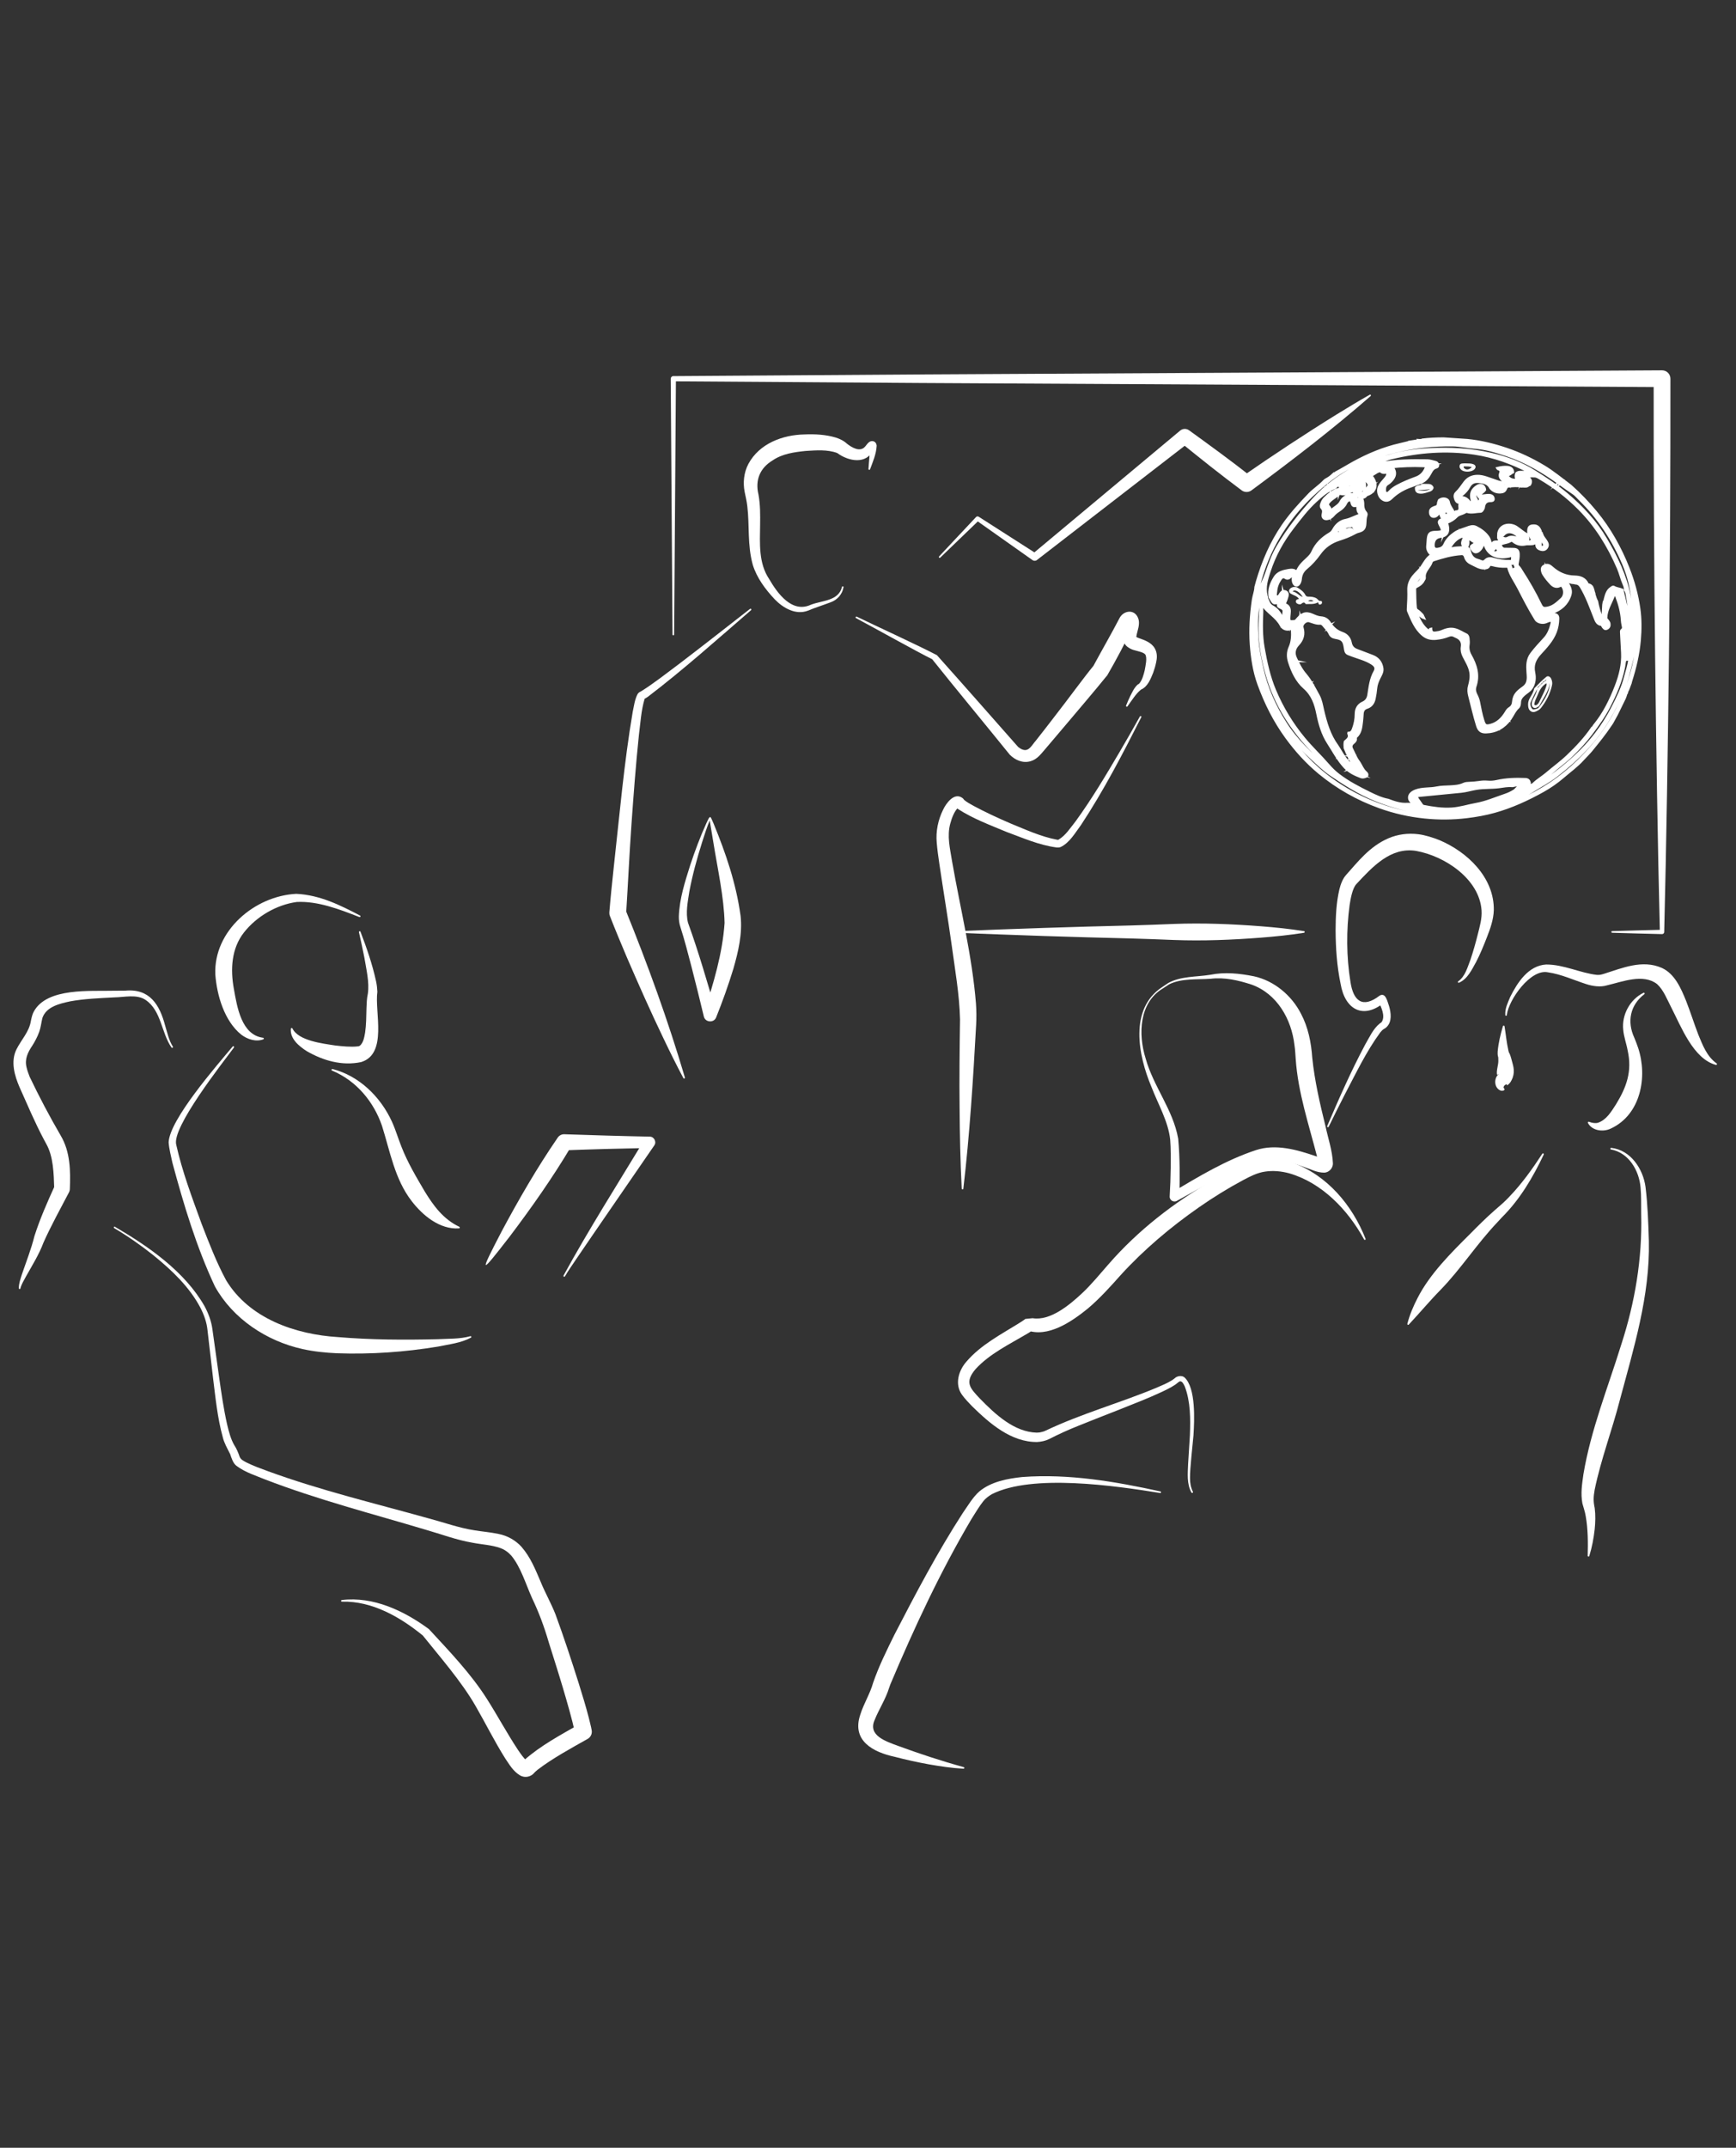 <?xml version="1.0" encoding="UTF-8"?><svg id="Layer_5" xmlns="http://www.w3.org/2000/svg" viewBox="0 0 641.93 793.86"><rect x="0" y="0" width="641.93" height="793.86" fill="#333333" stroke="none"/><defs><style>.cls-1{stroke-width:0px;}.cls-1,.cls-2{fill:#fff;}.cls-2{stroke:#fff;stroke-miterlimit:10;}</style></defs><path class="cls-1" d="M311.9,217.07c-.38,2.52-2.32,4.7-4.7,5.53-2.95,1.13-5.64,1.94-8.48,3.12-4.53,1.72-9.21-1.03-12.3-4.26-3.44-3.67-6.56-7.86-8.06-12.69-2.05-7.38-1.15-14.49-2.03-21.73-.2-1.7-.6-3.5-.96-5.15-.69-3.46-.34-7.18,1.38-10.44,4.07-7.53,12.66-10.72,20.73-10.87,3.88-.16,7.82.03,11.63,1.17,1.53.5,3.06,1.24,4.23,2.4,0,0-.24-.21-.24-.21,1.86,1.46,5,3.4,6.89,1.02.33-.38.7-.94,1.09-1.29.29-.28.67-.52,1.08-.61.64-.13,1.31.13,1.68.67.23.39.32.78.33,1-.16,3.15-1.39,5.89-2.45,8.75-.13.32-.61.19-.58-.14.13-2.7.65-5.63.3-8.24,0,0-.06-.05.05.2,0,0,.05.07.05.07.33.54,1.12.67,1.64.36.01,0,.03-.02.03,0,0,0-.21.38-.21.38-2.53,5.77-9.27,4.4-13.43,1.33-3.66-1.36-7.77-1-11.67-.76-4.28.44-8.6,1.05-12.14,3.45-4.72,2.82-6.6,7.27-5.29,12.67.68,3.71.65,7.55.6,11.21-.08,6.87-.62,14.09,3.34,20.01,3.14,5.38,8.45,12.73,15.46,9.49,4.18-1.6,10.22-1.34,11.47-6.57.1-.38.67-.2.58.15h0Z"/><path class="cls-1" d="M277.73,225.52c-12.5,10.8-24.96,21.95-38.12,31.99-.45.34-1.14.72-1.64.98,0,0-.08.04-.08.04l-.04.02c.2-.05.44-.2.55-.36-1.33,4.35-1.57,9.08-2.16,13.62-1.14,10.92-1.96,21.91-2.74,32.89-.78,10.98-1.27,22-1.97,32.98,0,0-.22-1.38-.22-1.38,8.24,20.32,15.74,40.94,21.95,61.98.05.16-.05.33-.21.37-.14.04-.28-.03-.35-.15-2.58-4.86-5.02-9.78-7.38-14.73-4.75-9.88-9.19-19.9-13.54-29.96-2.15-5.06-4.26-10.13-6.26-15.25-.17-.43-.23-.9-.2-1.33.44-5.51,1.03-11,1.61-16.49,2.1-18.89,3.84-38.93,7.03-57.62.48-2.21.71-4.43,1.78-6.53.19-.33.57-.72.97-.89,0,0,.15-.07.15-.07,0,0,.02-.01.02-.01l.04-.02c4.44-2.69,10.04-7.12,14.28-10.27,8.76-6.68,17.44-13.49,26.13-20.27.13-.1.32-.08.42.05.1.13.08.31-.04.41h0Z"/><path class="cls-1" d="M316.82,227.93c7.49,3.65,22.28,10.39,29.63,14.23,3.8,4.22,11.34,12.75,15.1,17,0,0,15.04,17.05,15.04,17.05l-.12-.13c.42.34,1.18.85,1.75,1.01,2.3.78,3.39-1.78,4.72-3.23,2.44-3.07,4.85-6.21,7.26-9.34,4.35-5.56,10.85-14.46,14.12-18.4,3.22-5.97,6.65-11.87,9.75-17.84,1.54-2.66,5.36-3.19,6.73.06.99,2.41-.32,4.82-.6,6.9,0,.15-.04.07-.04.13-.09-.02.32.26.85.44,2.19.8,4.66,1.57,5.97,3.79,1.09,1.82.83,3.89.55,5.13-.27,1.34-.65,2.65-1.12,3.94-.95,2.29-1.99,5.14-4.49,6.22-1.91,1.49-3.48,4.13-5,6.19-.09.14-.28.18-.42.09-.12-.08-.16-.24-.11-.37.49-1.2.99-2.4,1.57-3.57.74-1.39,1.41-3.02,2.7-4.17.2-.16.52-.28.56-.35,1.15-1.32,1.65-3.24,2.07-4.97.28-1.6,1.02-4.66.17-5.88-.31-.37-1.03-.73-2.14-1.03-1.67-.52-2.7-.49-4.41-1.75-1.8-1.34-2.09-4.13-1.67-5.96.06-.36.58-2.69.4-2.75.35,1.19,2.1,1.7,3.12.99.23-.16.16-.14.11-.03-.05.09-.13.27-.2.46-2.7,6.19-5.87,11.99-9.21,17.78-4.97,6.15-10.15,12.14-15.24,18.2l-7.69,9.07c-1.59,1.79-2.93,3.8-5.5,4.54-2.92.79-5.62-.43-7.65-2.44-8.08-10.02-20.76-25.33-28.69-35.29-4.79-2.32-21.81-11.81-28.15-15.18-.15-.08-.2-.26-.12-.41.08-.14.25-.2.39-.13h0Z"/><path class="cls-1" d="M262.51,302.56c.03.08.16.11.21.05,0,0-.03.06-.03.06l-.12.25c-1.15,2.71-2.04,5.54-2.93,8.33-1.89,5.98-3.57,12.07-4.73,18.23-.6,3.9-1.44,7.85-.5,11.59,3.99,10.99,7.18,22.22,10.51,33.42,0,0-4.59-.24-4.59-.24,3.48-10.73,6.84-21.83,7.6-33.09-.21-9.56-2.58-20.01-4.1-29.52-.36-2.1-1.03-6.04-1.35-8.12,0,0-.09-.58-.09-.58-.01-.08-.04-.22-.04-.26.02,0,.11-.02.16-.12h0ZM262.66,301.98c.19.13.36.51.46.74.13.32.58,1.28.72,1.62,4.56,11.09,8.35,22.14,10.01,34.2.73,6.58-.87,13.24-2.65,19.48-1.88,6.14-4,12.08-6.39,18.03-.82,2.13-4.06,1.88-4.55-.34-1.47-6.13-2.98-12.26-4.56-18.36-1.29-4.93-2.55-9.88-4.11-14.72-.44-1.27-.6-2.72-.57-4,.27-6.62,2.26-12.66,4.2-18.84,1.75-5.28,3.69-10.48,5.99-15.54,0,0,.51-1.08.51-1.08l.28-.54s.16-.27.16-.27l.04-.07c.08-.15.33-.3.46-.31h0Z"/><path class="cls-1" d="M422.01,265.11c-6.87,13.55-13.86,27.06-22.25,39.78-2.12,2.82-4.18,6.59-7.58,8.2-.35.16-1.04.19-1.47.15-6.52-.87-12.47-3.52-18.51-5.74-6.11-2.56-12.36-4.85-18.01-8.51,0,0-.55-.47-.55-.47-.18-.19-.34-.39-.49-.61-.04-.05-.06-.09-.04-.05.01.02.02.05.04.07.26.37.87.58,1.31.42-1.54,1.36-2.49,3.92-3.05,5.99-1.31,4.67-.11,9.31.65,14.05,3.03,17.43,7.41,34.84,8.83,52.57.18,2.55.21,5.3.06,7.87-1.09,19.95-2.4,40.72-4.73,60.54-.02.17-.17.28-.33.26-.15-.02-.26-.14-.27-.29-.52-10.13-.72-20.24-.79-30.35-.12-9.46.02-22.62.17-32.2-.23-9.27-1.87-18.44-3.12-27.66-1.39-9.98-3.07-19.93-4.55-29.98-.36-2.53-.73-5.01-.95-7.7-.38-4.16.5-8.43,2.36-12.17,1.09-2.32,4.13-6.62,7.18-4.3.31.22.54.62.7.83-.02-.05-.06-.12-.11-.15,1.01.85,2.22,1.49,3.49,2.2,4.35,2.34,8.93,4.45,13.53,6.44,5.67,2.31,11.44,4.99,17.4,6.08,0,0,.36.03.36.03,0-.02-.02.01.04-.01,2.7-1.53,4.48-4.44,6.47-6.92,5.9-8.12,11.08-16.84,16.18-25.5,2.56-4.35,5.07-8.74,7.52-13.15.08-.15.26-.2.41-.12.14.08.19.25.12.4h0Z"/><path class="cls-1" d="M132.88,338.96c-7.26-2.84-15.4-5.98-23.16-5.57-7.46,1.02-14.81,5.33-19.44,11.18-4.76,5.98-5.12,13.81-3.79,21,1.18,6.63,2.79,16.92,10.73,18,.35-.04.47.46.15.58-2.69,1.04-5.83.02-8.1-1.68-6.3-5.02-9.07-14.57-9.65-22.27-.69-16.17,14.59-29.08,29.95-29.82,8.68.41,16.16,4.15,23.59,8.03.3.2.1.68-.27.54h0Z"/><path class="cls-1" d="M133.3,344.38c2.3,6.03,4.39,12.01,5.77,18.37.26,1.17.42,2.61.47,3.83-1.07,7.44,3.88,22.93-5.99,25.98-7.04,1.5-14.02-.52-20.1-4.02-2.79-1.77-6.3-4.62-5.9-8.33.05-.31.5-.34.6-.05,2.21,4.55,11.23,5.55,15.81,6.27,2.67.31,5.79.62,8.31.33.35-.04.5-.06.78-.23,1.27-1.06,1.62-2.94,1.95-4.8.43-2.9.44-6.04.52-9.24.08-1.75.09-3.32.49-5.14.66-4.22-.59-9.15-1.29-13.48-.61-3.1-1.28-6.21-1.99-9.31-.1-.34.45-.53.57-.18h0Z"/><path class="cls-1" d="M122.94,395.13c9.89,2.51,17.83,10.32,22,19.49,1.37,3,2.28,6.19,3.51,9.24,2.27,5.85,5.53,11.28,8.67,16.63,3.22,5.21,6.77,10.12,12.71,12.95.29.1.22.59-.09.59-7.11.49-13.48-4.79-17.55-10.13-6.24-8.08-7.94-18.31-10.94-27.77-3.05-8.93-9.53-16.72-18.45-20.41-.17-.05-.26-.24-.19-.4.06-.14.21-.21.35-.18h0Z"/><path class="cls-1" d="M208.38,471.47c9.1-16.65,20.18-34.16,30.04-50.41,0,0,1.76,3.25,1.76,3.25l-15.76.36c-5.25.13-10.51.34-15.76.51l2.51-1.37c-6.79,11.43-14.66,22.61-22.69,33.23-11.05,14.27-11.46,14.41-2.98-1.9,6.28-11.74,13.12-23.57,20.65-34.53.54-.89,1.53-1.41,2.51-1.37,9.18.32,22.31.71,31.62.88,1.61,0,2.6,1.96,1.66,3.25,0,0-16.61,24.13-16.61,24.13-2.74,3.98-9.8,14.24-12.42,18.13-1.35,2.01-2.79,4.05-3.97,6.08-.07.17-.27.27-.44.16-.13-.08-.18-.25-.12-.39h0Z"/><path class="cls-1" d="M86.49,387.21c-4.45,6-23.08,29.62-21.32,35.92,2.22,9.93,5.87,19.57,9.35,29.14,2.75,7.11,5.48,14.25,9.1,20.95,8.56,14.13,25.56,20.02,41.36,20.99,12.18,1.03,24.5,1.08,36.74.79,4.02-.23,8.29-.02,12.16-1.11.15-.06.32.01.39.16.05.13,0,.28-.11.36-3.76,2.02-8.05,2.44-12.16,3.31-12.38,2.04-24.81,2.91-37.4,2.47-4.18-.19-8.51-.62-12.74-1.56-13.26-2.93-25.73-11.15-32.4-23.16-6.86-14.64-11.52-30.16-15.72-45.75-.51-2.28-1.21-5.13-1.38-7.49.32-8.41,17.77-28.35,23.68-35.43.11-.13.3-.14.42-.03.12.1.14.29.04.41h0Z"/><path class="cls-1" d="M556.62,375.16c-.15-2.44.92-4.49,1.8-6.64,2.64-5.3,6.72-11.66,13.33-12.02,6.57,0,12.65,3.17,18.77,3.84.95.06,1.57-.09,2.55-.39,6.78-2.13,14.23-5.38,21.46-2.18,4.83,2.22,7.1,7.66,8.94,12.16,1.66,4.24,2.97,8.45,4.53,12.5,1.63,3.93,3.16,8.07,6.76,10.62.28.16.1.64-.22.56-8.41-2.16-12.97-14.32-16.57-21.27-1.54-2.95-2.8-6.39-5.24-8.62-5.12-3.93-12.68-.89-18.5.48-2.39.75-5.39.31-7.69-.46-4.82-1.55-9.2-3.64-14.15-4.35-6.4-1.38-14.5,10.11-15.19,15.68.09.4-.53.53-.59.11h0Z"/><path class="cls-1" d="M608.02,367.48c-5.27,4.05-6.44,10.18-3.69,16.09.4.93,1.12,2.83,1.43,3.79,3.53,10.68.96,24.67-10.17,29.8-2.81,1.33-6.88.8-8.41-2.08-.09-.15-.04-.34.11-.43.09-.05.2-.05.29-.02,1.25.47,2.38.63,3.33.35,3.08-1.03,4.87-4.05,6.63-6.77,3.93-6.4,6.03-12.26,4.34-19.86-.43-2.48-1.45-5.19-1.65-7.7-.61-5.55,2.51-11.26,7.49-13.69.33-.16.62.32.29.52h0Z"/><path class="cls-1" d="M570.84,426.73c-3.99,8.43-8.82,16.63-15.5,23.26,0,0-1.68,1.82-1.68,1.82-7.48,7.85-13.37,17.1-20.93,24.89-4.1,4.17-7.74,8.57-11.8,12.89-.12.13-.32.14-.44.02-.08-.08-.11-.2-.09-.3.88-3.37,2.22-6.55,3.82-9.62,4.52-8.83,12.34-16.62,19.34-23.57,2.94-2.99,6.01-6.04,9.18-8.82,1.81-1.54,3.81-3.26,5.43-5.03,4.56-4.74,8.47-10.22,12.13-15.82.09-.14.28-.19.42-.09.13.08.17.24.11.38h0Z"/><path class="cls-1" d="M595.8,424.27c7.15.8,11.76,7.73,12.67,14.42.82,6.76,1.03,13.24,1.24,20,.45,20.23-5.62,39.68-10.78,58.97-2.86,11.1-6.98,21.83-9.27,33.02-.45,2.59-.53,4.16.02,6.72.34,2.6.25,5.25,0,7.82-.38,3.39-1,6.69-2,9.91-.08.32-.62.25-.59-.1.12-4.92.12-9.82-.73-14.62-.31-1.86-.7-2.71-1.23-4.72-.7-3.77-.12-7.12.37-10.72,2.75-16.51,9.08-32.09,13.96-47.87,5.11-15.67,7.84-31.86,7.41-48.32-.04-3.3.07-6.67-.23-9.82-.51-6.28-4.33-12.86-10.89-14.08-.38,0-.37-.64.05-.6h0Z"/><path class="cls-1" d="M556.34,379.33c.49,3.02.77,6.13,1.44,9.05.09.43.25.87.3.8.41.85.53,1.36.71,1.96.56,2.3,1.55,4.39.56,7.18-.47,1.16-.84,2.01-2.08,2.89.07-.18-.05-.42-.27-.4-.52.05-1.48,1.06-.75,1.57.46.66-.76.94-1.31.73-2.37-.86-2.67-4.3-.92-5.97,0,0,.16-.16.16-.16-.04.01-.08.03-.13.05-.38.26-.4.28-.47.27-.37-1.55.55-3.7.47-5.37,0-.41-.05-.92-.02-1.02-.32-1.03-.23-1.63-.23-2.22.29-3.26,1.03-6.29,1.94-9.39.09-.3.56-.27.6.05h0Z"/><path class="cls-1" d="M440.56,551.68c-1.77-3.25-1.35-7.09-1.22-10.62,0,0,.66-10.62.66-10.62.21-6.02.26-12.34-1.91-18.01-.44-.87-.88-1.91-1.75-1.87-.45.09-1.31.96-1.82,1.28-1.92,1.29-3.99,2.2-6.07,3.16-6.53,3.06-22.77,9.14-29.64,11.98-3.78,1.5-7.32,3.11-10.83,4.91-1.33.67-2.98,1.02-4.47,1.1-9.62.1-17.59-6.88-24.03-13.19-1.31-1.36-2.64-2.72-3.76-4.27-2.82-3.93-1.22-9,1.64-12.24,5.39-6.31,12.99-10.16,19.86-14.47.71-.45,1.46-.93,1.93-1.32l2.7-.27c6.51,1.06,13.64-4.87,18.37-9.31,3.36-3.14,6.61-7.15,9.67-10.62,10.95-12.59,24.2-22.83,38.59-31.07,4.35-2.49,8.81-4.82,13.52-6.64,5.05-1.94,10.92-1.58,15.86.14,12.92,4.6,22.23,15.81,27.09,28.15.06.16-.02.33-.17.39-.14.05-.3,0-.37-.14-5.99-10.99-15.64-21-27.74-24.47-2.92-.78-5.93-1.05-8.77-.63-2.99.4-5.64,1.81-8.29,3.2-5.6,3-11.07,6.39-16.32,10.05-10.5,7.33-20.33,15.62-28.89,25.01-3.71,4.18-7.85,8.77-12.24,12.45-5.83,4.71-14.71,10.89-22.58,7.9,0,0,2.7-.27,2.7-.27-.92.7-1.69,1.15-2.49,1.63-6.6,3.91-13.89,7.39-19.07,13.07-4.13,4.91-2.07,6.94,1.68,10.93,5.59,5.71,12.63,12.32,20.96,12.53,0,0,1.13-.08,1.13-.08.69-.17,1.51-.31,2.11-.64,13.31-6.33,27.44-10.2,40.98-15.85,1.97-.84,4.02-1.68,5.81-2.8.31-.25.65-.42,1-.73.82-.85,2.63-1.17,3.6-.32,4.27,3.87,3.67,15.94,3.33,21.39-.3,3.54-1.34,12.4-1.29,15.87,0,1.75.3,3.46,1.08,5.01.07.15.01.33-.13.4-.15.07-.33.01-.4-.13h0Z"/><path class="cls-1" d="M428.98,551.84c-16.6-2.68-47.26-7.15-62.23.44-1.16.7-2.36,1.57-3.17,2.62-1.45,1.81-3.02,4.45-4.29,6.45-11.56,19.53-21.25,40.33-30.06,61.23,0,0-.49,1.36-.49,1.36-1.18,3.96-3.84,8.04-5.28,11.71-2.7,5.85,4.12,7.98,8.65,9.67,7.95,2.9,16.02,5.58,24.25,7.84.16.04.27.21.22.37-.04.14-.17.23-.31.22-4.31-.24-8.56-.88-12.81-1.62-4.23-.77-8.44-1.69-12.61-2.78-7.94-1.71-15.96-5.88-12.77-15.49,1.37-4.35,3.56-7.61,4.76-11.81,2.12-6.19,5.07-12.1,7.94-17.92,7.9-15.27,15.86-30.39,25.21-44.86,1.87-2.64,3.68-5.84,6.13-8,4.43-3.68,10.55-4.77,15.9-5.34,17.29-1.27,34.32,1.66,51.08,5.33.16.04.26.2.22.36-.04.16-.19.26-.35.23h0Z"/><path class="cls-1" d="M490.75,416.25c4.37-10.22,8.87-20.43,14.11-30.26,1.54-2.6,2.83-5.62,5.28-7.65,0,0,.27-.18.27-.18l.1-.08c.12-.12.32-.17.39-.32,1.48-2.21-.17-5.48-1.24-7.78,0,0,2.35.42,2.35.42-7.88,6.61-14.69,2.78-16.29-6.76-1.37-6.56-1.81-13.13-1.85-19.79.02-5.03.23-10.1,1.39-15.09.47-1.89,1.21-4.01,2.6-5.49,4.12-4.58,8.55-10.41,15.49-13.4,3.46-1.51,7.35-2,11.08-1.53,2.5.3,5.42,1.24,7.76,2.16,10.41,4.35,20.39,13.89,20.18,25.93-.11,3.51-1.31,6.84-2.57,10.05-1.19,3.06-2.43,6.11-3.96,9.06-1.59,2.84-3.17,6.34-6.36,7.69-.16.05-.33-.04-.38-.19-.05-.15.02-.3.16-.36,2.55-1.81,3.4-5.22,4.5-8.03,1.02-3.02,1.88-6.13,2.67-9.24.72-2.9,1.63-5.93,1.41-8.92-.8-11.61-13.55-20.08-24.24-21.99-9.4-1.49-16.09,5.89-22.08,12.3-1.45,1.63-2.08,5.26-2.46,7.68-1.26,9.31-1.21,19.18.3,28.41,1.05,7.11,4.5,9.93,10.74,5.15,2.33-1.47,2.97,2.38,3.55,3.86.7,2.42,1.15,5.7-.89,7.68-.32.38-.77.57-1.17.84-.45.3-.82.73-1.23,1.22-5.18,7.05-9.02,15.17-13.1,22.92-2.02,3.95-4.01,7.92-5.95,11.92-.07.15-.25.21-.4.14-.14-.07-.21-.24-.15-.39h0Z"/><path class="cls-1" d="M432.27,363.86l-2.21,1.45c-8.88,5.23-9.22,17.03-6.44,25.88,2.87,10.41,10.15,18.92,12.05,29.71.65,7.14.61,14.31.43,21.49,0,0-2.74-1.65-2.74-1.65,9.97-5.92,19.97-11.98,31.07-15.64,7.31-2.4,15.15-.14,22.03,2.22.9.32,2.25.7,2.72.75-.03.03-.6-.03-1.27.71-.25.26-.34.58-.44.84-.02.05-.01.21-.03.12,0-.47-.23-1.37-.34-1.94-3.05-11.9-7.14-23.96-7.98-36.38-.13-1.62-.19-3.44-.45-5.04-1.09-9.68-6.45-19.09-15.89-22.46-4.85-1.58-9.95-2.78-15.13-2.15-5.12.36-10.7-.24-15.39,2.08h0ZM431.94,363.36c4.75-2.61,10.4-2.22,15.59-3.06,5.34-1.08,10.8-.52,16.16.56,7.47,1.64,13.92,7.05,17.39,13.84,2.67,5.05,3.76,10.63,4.16,16.24.87,8.55,2.83,16.97,4.9,25.34.94,4.48,2.54,8.93,2.74,13.71.02,2.02-1.69,3.43-3.2,3.44-2.82,0-4.9-1.26-7.38-2.05-6.34-2.36-12.52-3.67-19-1.14-9.75,3.43-19.03,8.5-28.05,13.59-.86.53-2,.24-2.5-.64-.18-.32-.26-.67-.23-1.01.22-3.47.33-7,.38-10.51,0-3.41.08-7.04-.19-10.44-.72-6.77-4.51-13.13-6.95-19.53-4.86-11.53-8.33-28.82,4.01-36.87,0,0,2.21-1.49,2.21-1.49h0Z"/><path class="cls-1" d="M63.42,387.19c-3.8-5.49-3.74-13.65-9.59-17.6-3.26-2.21-7.86-.98-11.59-.94-5.53.3-11.05.5-16.31,1.47-4.05.87-8.84,2.01-10.26,6.16-.42,1.71-.55,3.38-1.17,5.11-.63,1.76-1.58,3.57-2.52,5.04-1.75,2.61-2.91,5.03-2.16,8.08.21,1,.76,2.52,1.15,3.5,3.5,7.34,7.37,14.66,11.46,21.69,3.59,6.02,3.67,13.14,3.39,19.92-.02.37-.13.73-.29,1.04-2.89,5.52-7.02,13.06-9.49,18.71-1.57,4.24-4.23,8.49-6.42,12.41-.75,1.42-1.71,2.89-2.07,4.43-.03.16-.19.27-.35.24-.14-.03-.24-.15-.24-.28-.01-1.8.6-3.4,1.11-5.06,1.61-4.74,3.46-9.38,4.66-14.22,2.09-6.54,4.79-12.6,7.61-18.81,0,0-.3,1.16-.3,1.16-.16-5.44-.29-11.83-2.98-16.52,0,0-.99-1.84-.99-1.84-3.28-6.23-5.96-12.59-8.84-19.02-1.86-4.28-3.34-9.46-1.19-13.91,1.88-3.77,4.76-6.55,5.38-10.62.25-1.15.51-2.44,1.1-3.48,4.92-8.93,21.03-7.41,29.66-7.66,0,0,4.13-.03,4.13-.03,9.04-.84,12.73,5.19,14.78,13.02.8,2.59,1.35,5.37,2.82,7.66.2.33-.23.65-.48.35h0Z"/><path class="cls-1" d="M42.52,453.46c12.47,7.29,25.76,16.5,33.09,29.28,1.43,2.65,2.55,5.59,2.94,8.63,0,0,2.46,17.57,2.46,17.57.83,5.84,1.66,11.69,2.93,17.37.65,2.8,1.42,5.7,2.71,7.88.82,1.2,1.54,2.99,1.96,4.24.43,1.09,1.47,1.55,2.52,2.12,2.47,1.24,5.29,2.25,8.03,3.26,19.42,7.09,39.48,11.86,59.4,17.43,5.61,1.48,11.14,3.51,16.9,4.39,2.84.48,5.71.66,8.91,1.35,3.21.63,6.19,2.27,8.42,4.7,3.39,3.89,5.14,8.35,7.06,12.81,1.68,4.17,3.91,8.02,5.56,12.21,3.1,8.45,5.84,16.79,8.55,25.36,1.33,4.27,2.65,8.55,3.77,12.89.27,1.22.84,3.22,1.06,4.58.25,1.35-.43,2.65-1.58,3.25-6.13,3.46-12.84,7.1-18.35,11.3,0,0-.87.74-.87.74,0,0-.31.31-.31.31-1.32,1.69-3.63,2.14-5.42,1.07-2.57-1.58-3.86-3.94-5.44-6.25-4-6.36-7.25-12.95-10.96-19.38-5.25-9.15-13.5-18.51-19.51-26.05-8.39-6.85-18.74-12.81-29.91-12.52-.17.01-.32-.12-.32-.29,0-.16.11-.29.26-.31,11.65-1.42,23.05,3.98,32.24,10.76,7.57,8.22,15.45,16.36,21.47,25.85,3.94,6.21,7.46,12.77,11.47,18.82,1.02,1.45,2.16,3.23,3.48,4.21-.03-.01-.08-.07-.44-.12-.48-.11-1.35.22-1.66.64,0,0,.28-.31.28-.31l.64-.7c6.27-5.5,13.28-9.18,20.37-13.26,0,0-1.58,3.25-1.58,3.25-1.22-5.51-2.92-11.29-4.52-16.72-1.67-5.63-3.48-11.24-5.24-16.87-1.66-5.68-3.63-11-6.17-16.3-2.32-5.14-4.12-11.39-7.65-15.66-.19-.17-.76-.78-.96-.96-.91-.78-1.86-1.4-3.02-1.81-3.25-1.19-6.72-1.29-10.42-2.01-5.94-1.01-11.55-3.17-17.32-4.81-19.8-5.92-39.99-11.11-59.33-18.57-3.49-1.44-7.25-2.58-10.44-4.93-1.4-.93-1.99-3.02-2.47-4.43-1-2-2.23-4.12-2.72-6.2-2-7.23-2.71-14.72-3.63-22.07,0,0-2.04-17.61-2.04-17.61-.29-2.84-1.25-5.55-2.56-8.12-4.07-7.78-10.62-13.96-17.4-19.47-4.6-3.67-9.45-7.05-14.52-10.05-.15-.08-.2-.27-.11-.42.08-.14.26-.19.4-.11h0Z"/><path class="cls-1" d="M248.68,234.53s-.66-94.55-.66-94.55c0-.53.42-.96.95-.96,0,0,91.41-.61,91.41-.62,57.86-.29,214.32-1.18,274.2-1.52,1.72-.01,3.11,1.39,3.1,3.1.02,34.08-.15,68.16-.54,102.24-.38,32.04-.95,70.24-1.76,102.28,0,.43-.37.77-.8.76-6.15-.13-12.3-.32-18.45-.5-.17,0-.3-.14-.29-.31,0-.16.13-.29.29-.29,6.15-.18,12.3-.37,18.45-.5,0,0-.8.8-.8.8-.81-32.04-1.39-70.2-1.76-102.24-.39-34.08-.56-68.16-.54-102.24,0,0,3.1,3.1,3.1,3.1-60.55-.34-215.66-1.24-274.2-1.52,0,0-91.4-.62-91.4-.62,0,0,.96-.96.96-.96,0,0-.66,94.55-.66,94.55,0,.17-.14.3-.3.3-.16,0-.3-.13-.3-.3h0Z"/><path class="cls-1" d="M354.1,344.17c20.65-.87,43.31-1.61,64.05-2.1,5.34-.13,10.68-.37,16.01-.57,10.69-.4,21.36.04,32.03.86,5.34.42,10.68.95,16.01,1.81.17.03.28.18.25.35-.02.13-.13.23-.25.25-5.34.86-10.68,1.39-16.01,1.81-10.66.82-21.34,1.26-32.03.86-5.34-.2-10.68-.44-16.01-.57-7.97-.18-24.05-.63-32.03-.9-10.68-.4-21.35-.72-32.03-1.2-.17,0-.29-.15-.29-.31,0-.16.13-.28.29-.29h0Z"/><path class="cls-1" d="M347.25,205.67l13.66-14.56c.26-.28.68-.32.99-.12,0,.03,21.46,13.71,21.47,13.74,0,0-1.64.07-1.64.07l54.67-45.65c.96-.8,2.31-.81,3.28-.11,7.8,5.64,15.59,11.31,23.16,17.26,0,0-3.67-.06-3.67-.06,11.55-8,23.27-15.75,35.22-23.14,4-2.45,8-4.89,12.1-7.2.15-.08.33-.03.41.11.07.13.04.28-.06.37-14.13,12.33-29.02,23.74-44.09,34.88-1.12.82-2.62.76-3.67-.06-3.84-2.87-7.64-5.79-11.41-8.75-3.76-2.97-7.49-5.99-11.23-8.99,0,0,3.38-.04,3.38-.04l-56.36,43.55c-.47.4-1.16.41-1.64.07,0,0-20.78-14.68-20.78-14.68l1.02-.1s-14.38,13.85-14.38,13.85c-.12.11-.31.11-.42,0-.11-.12-.11-.3,0-.41h0Z"/><path class="cls-2" d="M602.68,252.94c-.13.35-.26.71-.39,1.06-.14.35-.28.71-.42,1.06-.24.32-.34.68-.4,1.06-.24.31-.36.68-.44,1.06-.11.29-.22.58-.33.87-.96,1.96-1.92,3.93-2.88,5.89-.58,1.05-1.15,2.1-1.73,3.16-.14.21-.29.43-.43.64-.1.15-.21.3-.31.45-2.07,3.11-4.43,6-6.78,8.9-1.01,1.25-2.19,2.36-3.27,3.55-2.22,2.48-4.92,4.39-7.42,6.55-2.26,1.94-4.72,3.64-7.29,5.08-5.72,3.2-11.68,5.93-18.03,7.7-3.34.93-6.72,1.52-10.17,1.94-5.21.63-10.41.66-15.6.13-5.68-.58-11.22-1.83-16.63-3.77-8.17-2.93-15.62-7.15-22.28-12.64-4.61-3.81-8.64-8.26-12.19-13.13-4.38-6.03-7.68-12.6-10.22-19.59-1.74-4.78-2.48-9.74-2.84-14.77-.39-5.46-.02-10.89.75-16.31.23-1.64.9-3.18.96-4.84.19-.71.37-1.42.58-2.12,2.16-7.32,5.13-14.27,9.47-20.59,2.9-4.22,6.35-7.98,9.89-11.66,1.69-1.73,3.76-3.03,5.41-4.81.34-.37.83-.61,1.28-.86.9-.51,1.64-1.2,2.38-1.9.31.06.48-.14.66-.33,2.14-1.13,4.2-2.42,6.32-3.59,5.53-3.05,11.28-5.46,17.45-6.86.96-.22,1.92-.46,2.88-.69.16,0,.35.03.41-.19.92-.14,1.85-.29,2.77-.43.14.06.22,0,.27-.13l.05.03s.05-.03.05-.03c.1.19.19.18.27-.02.14-.02.28-.03.42-.05.37.04.73.05,1.06-.17,2.6-.31,5.21-.43,7.83-.43,2.9.19,5.8.39,8.7.58,4.98.48,9.8,1.67,14.53,3.26,4.78,1.61,9.31,3.75,13.64,6.33,3.56,2.12,6.72,4.77,10.02,7.24,3.38,2.99,6.49,6.24,9.37,9.72,5.14,6.22,9.02,13.17,11.98,20.65,1.93,4.87,3.31,9.89,4.04,15.06.54,3.84.51,7.73.18,11.61-.45,5.2-1.65,10.23-3.23,15.19-.07.23-.11.48-.17.71-.06.14-.11.29-.17.43ZM480.99,228.53c.14,0,.35.08.22-.21.06.03.13.05.19.08,0-.04.01-.07.02-.11-.07,0-.14.02-.2.03-.01.13-.05.24-.22.21,0,.15-.07.22-.22.2,0,.15-.04.25-.22.22.01.07.03.14.04.21.01-.01.04-.03.03-.04-.02-.06-.05-.11-.08-.17.07-.07.14-.14.22-.22.23.08.3.02.22-.21ZM479.25,230.82h-.07s.05-.03.04-.03c.09-.05.17-.11.26-.16.3-.29.59-.58.88-.87-.03-.08-.05-.16-.08-.23l-.08.06.2.17c-.57.02-.93.25-.91.88-.06-.02-.12-.04-.17-.06-.02.08-.04.17-.06.25ZM491.67,232.01c-.07-.15-.11-.37-.3-.08.33-.2-.02-.42,0-.62-.25-.02-.33-.53-.69-.25.3-.21-.03-.42,0-.63-.15.02-.21-.04-.19-.19-.19,0-.39-.01-.58-.02-.06-.1-.12-.21-.17-.31-.11-.24-.37-.03-.51-.17-.25-.27-.58-.14-.87-.16-1.07-.39-2.15-.76-3.21-1.17-.66-.26-1.31-.53-2.28-.38,1.98.54,3.63,1.39,5.5,1.56.3.03.63-.09.88.17.22-.12.33.15.52.14.05.11.1.22.15.33.2,0,.39.02.59.03-.01.09-.16.14-.03.26.15.14.15-.06.23-.08-.15.21-.01.43,0,.64.28-.06.29.67.7.25-.42.2-.03.4,0,.59.1.03.15.23.3.09,0,.08-.03.17,0,.24.06.15.13,0,.2-.01-.22.26,0,.35.18.45.44,1.19,1.31,1.84,2.53,2.09,1.95.4,3.01,1.66,3.36,3.57.07.42.1.84.16,1.32.39-.37.49-.72.44-1.19-.18-1.77-1.03-3-2.73-3.65-1.34-.51-2.7-1.05-3.61-2.26-.12-.1-.23-.21-.35-.31,0-.14-.06-.22-.2-.22ZM468.96,224.88c.05.09.14.18.21.08.08-.11-.03-.15-.13-.16-.04-.1-.07-.2-.11-.3-.71-1.04-1.03-2.25-1.57-3.37.18,1.29.37,2.56,1.41,3.51.06.08.12.16.18.24ZM525.12,211.91c.14,0,.21-.07.21-.21.14,0,.21-.07.22-.2.14-.01.2-.08.2-.22.24-.19.69-.28.35-.74.07.03.17.11.21.09.16-.1.05-.2-.04-.3.23.18.32.1.29-.17.03,0,.06,0,.09-.01,0,0,0-.01,0-.02-.02.02-.04.04-.06.06-.1.05-.2.09-.3.15-.06.07-.12.14-.18.21-.14.2-.28.41-.42.61-.09.07-.18.14-.27.21-.06.07-.11.14-.17.21-.07.07-.14.14-.21.21-.08.07-.16.15-.24.22-.83.66-1.51,1.47-2.14,2.32-.55.74-.92,1.56-.92,2.52,0,1.51.1,3.05-.09,4.54-.4,3.15.47,5.94,1.9,8.68.94,1.81,2.23,3.23,3.82,4.44.5.38,1.06.66,1.74.68,1.65.05,3.36.14,4.88-.51,2.36-1.01,4.41-.51,6.49.71.98.57,1.49,1.26,1.19,2.4-.59,2.23.01,4.23,1.18,6.12.15.24.26.5.39.75,1.36,2.63,1.78,5.35,1.03,8.26-.32,1.24-.5,2.54-.13,3.85,1.08,3.79,1.64,7.72,3,11.45.28.76.74,1.18,1.51,1.27,1.76.18,3.49.11,5.08-.81,1.52-.6,2.71-1.67,3.91-2.72-.11-.18.34-.34.01-.53.5-.04.61-.29.4-.72.07.03.05.24.19.11.05-.05.05-.16.07-.24.13.13.21-.04.32-.06.01-.09.02-.18.03-.27l-.14.05c.04.08.07.16.11.23-.17-.29-.23-.09-.31.07-.09.04-.19.08-.28.12-.12.24-.25.48-.37.73-.16.16-.47.31-.03.5-.16-.31-.34-.15-.48,0-.85.91-1.89,1.56-2.96,2.17-.2.11-.57.18-.45.58-.31-.25-.64-.09-.89.04-1.19.6-2.45.54-3.72.48-.58-.02-1.19-.18-1.38-.79-.45-1.45-.96-2.9-1.2-4.39-.37-2.36-.65-4.72-1.59-6.93-.59-1.39-.66-2.73-.28-4.19.74-2.85.59-5.65-.87-8.28-1.3-2.34-2.34-4.73-1.83-7.51.12-.67-.1-1.34-.67-1.68-1.32-.78-2.65-1.59-4.17-1.95-1.49-.35-2.77.42-4.12.84-1.88.58-3.71.82-5.53-.4-1.64-1.09-2.98-2.39-3.66-4.23-.63-1.71-1.55-3.33-1.53-5.27.02-2.25-.1-4.51-.18-6.76-.04-1.13.24-2.14.8-3.12.53-.92,1.47-1.49,1.97-2.43.14,0,.2-.09.2-.23ZM572.13,209.78c-.19.19.02.23.12.3.42.65,1.07,1.07,1.62,1.59.11.11.01.16-.1.17-.03,0-.06-.04-.09-.05-.06,0-.13,0-.19,0,0,0-.01.03-.02.05.07-.02.14-.05.22-.07-.15.84.58,1.21.96,1.76.72,1.02.79,1.02,1.9.58-.98-.54-2.08-.93-2.65-2.24,1.34.41,2.22,1.44,3.5,1.66-.78-.48-1.5-.99-2.28-1.37-1.1-.53-1.66-1.7-2.79-2.17,0-.15-.1-.19-.23-.2-.05-.04-.1-.09-.15-.13,0,.03-.03.07-.02.09.05.1.12.1.19.02ZM556.78,265.56c-.09,0-.19-.05-.26-.01-.17.07.02.15.02.23-.08-.02-.13-.14-.25-.04-.13.12.02.16.03.24-.09,0-.15-.14-.26-.01-.13.15.05.16.07.24-.06-.03-.12-.06-.18-.08,0,0-.03.02-.05.03.07.02.15.03.22.05.06-.08.11-.16.17-.25.08-.06.15-.13.22-.2.05-.11.1-.22.25-.2.06-.07.12-.14.17-.21,0-.3.57-.34.34-.75.06.02.11.04.17.07.01-.09.03-.18.04-.27.35.09.38-.18.44-.41.54-.43.8-1.12,1.44-1.46,1.19-.64,1.71-1.69,1.71-3,0-1.16.47-2.12,1.3-2.9.54-.5,1.1-1,1.71-1.41,2.33-1.54,2.79-3.76,2.34-6.29-.49-2.78-.13-5.26,1.97-7.39,1.53-1.55,2.88-3.27,4.25-4.97,1.7-2.11,2.49-4.57,2.64-7.26.05-.82-.33-1.18-1.12-1.13-.84.05-1.69-.03-2.48.36-.17.08-.42.23-.51-.06-.06-.2.12-.55-.32-.41-.26.08-.32.34-.38.58-.05.21.33.45-.05.63-1.57-.31-2.17-1.62-2.76-2.84-.82-1.68-1.46-3.44-2.06-5.22-.94-2.79-2.59-5.27-4.22-7.72-.4.24-.09.49-.02.64,2.21,4.64,4.28,9.35,6.78,13.85.31.56.73,1.02,1.33,1.32.35.17.64.2.94-.04.96-.36,1.95-.61,2.99-.66.98-.05,1.38.46,1.33,1.33-.1,1.65-.42,3.25-1.35,4.68-1.03,1.58-2.3,2.95-3.62,4.27-2.94,2.96-4.67,6.22-3.78,10.6.45,2.24-.41,4.21-2.43,5.57-1.64,1.1-2.74,2.6-3.05,4.62-.16,1.04-.68,1.9-1.51,2.58-.54.45-1.05.96-1.06,1.76-.38-.12-.39.15-.43.4-.15,0-.21.08-.22.21-.23.19-.64.3-.35.73-.07-.03-.18-.11-.21-.09-.16.12-.04.21.05.3ZM555.31,266.4s0,0,0,0c.08.04.13.25.25.04-.08,0-.17-.02-.25-.03ZM537.08,199.32c.07-.08.13-.17.2-.25.82-.85,1.78-1.47,2.93-1.78.2-.05.33-.09.25-.32.23.21.47.07.7-.05-.23.02-.47.04-.7.06-1.35.26-2.57.73-3.29,2.01-.14,0-.21.07-.22.21-.14,0-.2.08-.22.21-.6.43-1,.99-1.09,1.77.42-.55.84-1.09,1.25-1.64.06-.07.12-.14.18-.21ZM493.66,197.42s0,.01,0,.01c-.08-.04-.16-.08-.24-.12-.01.03-.02.07-.03.1.09,0,.18,0,.27,0ZM498.7,283.38l-.27-.05c.03.05.05.13.09.15.13.06.16-.05.2-.14-.03.07-.11.15-.09.2.06.14.19.1.3.07,0,.07-.16.15,0,.21.07.02.16-.01.24-.02-.05.13-.05.24.08.32,1.31,1.17,2.85,1.87,4.54,2.26-1-.59-2.01-1.15-3.06-1.64-.49-.23-.87-.77-1.51-.6.22-.16-.04-.22-.08-.32-.08-.06-.16-.12-.25-.17-.06-.09-.13-.18-.19-.26ZM491.6,190.01c.15.06.28.09.26-.15.2.03.28-.04.18-.24.24.03.28-.06.17-.26,1.19-.08,1.89-.98,2.74-1.63-.05-.04-.11-.08-.16-.11.71.35.85-.3,1.17-.65.11-.12.22-.24.32-.36.04-.09.08-.17.12-.26.05-.09.11-.17.16-.26.11-.12.21-.23.32-.35.15-.21.31-.41.46-.62.05-.05.1-.1.15-.15.07-.08.15-.16.22-.25.15-.14.29-.27.44-.41,1.32-.7,2.33-.28,2.91,1.22.09.23.19.48.48.49.4,0,.19-.38.32-.55.08-.22.16-.43.24-.65.31-.22.37-.82.96-.62.47.16.75.4.79.97.02.23.13.49.12.77-.04,1.28.09,2.5,1,3.52.24.26.32.64.2,1-.34.98-.34,2-.4,3.02-.1,1.85-.72,2.53-2.53,2.99-.4.1-.81.26-1.17.47-1.87,1.06-3.88,1.8-5.9,2.45-2.98.96-5.42,2.65-7.22,5.18-1.44,2.03-3.07,3.86-4.98,5.43-1.24,1.03-1.91,2.32-2.06,3.9-.06.6-.18,1.19-.5,1.71-.62,1-1.45.96-1.99-.08-.29-.55-.29-1.15-.28-1.75,0-.28.24-.67-.19-.83-.32-.12-.63.01-.86.26-.49.53-1.1.75-1.7.33-.95-.67-1.53-.13-2,.56-.9,1.32-1.49,2.79-1.6,4.4-.05.7-.43,1.7.27,2.01.84.37,1.17-.67,1.58-1.24.46-.65,1.05-.85,1.74-.55.72.31.76,1,.6,1.63-.19.78-.47,1.54-.8,2.27-.21.48-.21.72.32.96,1.02.47,1.35,1.39,1.32,2.44-.02.6-.11,1.19-.15,1.79-.11,1.95.02,2.04,1.94,1.87.6-.05.81-.49,1.13-.84,1.62-1.81,2.92-2.7,5.64-1.48,1,.45,2.03.89,3.1.95,1.46.09,2.44.79,3.18,1.94,1.13,1.76,2.55,3.08,4.61,3.79,1.62.55,2.76,1.75,3.1,3.57.25,1.34,1.03,2.26,2.35,2.74,1.93.71,3.84,1.46,5.76,2.19,2.06.78,3.24,2.3,3.58,4.43.22,1.37-.55,2.51-1.12,3.67-.57,1.17-1.04,2.36-1.17,3.69-.13,1.33-.32,2.66-.6,3.96-.33,1.52-1.16,2.72-2.72,3.21-1.13.36-1.6,1.14-1.69,2.25-.08.95-.11,1.9-.23,2.84-.27,2.08-.36,4.24-2.14,5.78-.09.08-.18.26-.16.37.22.89-.34,1.42-.91,1.88-.81.66-.87,1.47-.44,2.26.8,1.51,1.35,3.15,2.4,4.55,1.02,1.36,1.49,3.09,2.88,4.23.38.31.58,1.06-.09,1.32-.52.2-1.16.4-1.75.18-2.25-.85-4.42-1.86-6.08-3.67-2.47-2.68-4.15-5.93-6.11-8.96-2.05-3.17-3.12-6.85-3.87-10.55-.75-3.75-1.86-7.14-4.93-9.82-2.81-2.46-4.41-5.89-5.55-9.44-.57-1.79-.62-3.63.2-5.45.9-2,1-4.16.87-6.32-.03-.43-.08-.72-.67-.52-1.48.5-2.83-.08-3.47-1.3-1.66-3.19-5.02-4.75-7.02-7.76-.25.99-.02,1.85-.05,2.71-.19,4.47-.28,8.95.51,13.38.95,5.38,2.09,10.69,4.23,15.76,2.73,6.47,6.33,12.4,10.81,17.81,2.8,3.38,6.01,6.38,8.88,9.69,1.2,1.39,2.49,2.68,3.96,3.79,3.53,2.68,7.44,4.71,11.39,6.65,2.19,1.08,4.42,2.12,6.86,2.58,2.26.86,4.54,1.64,7.02,1.49h2.92c-1.07-.71-1.97-1.14-2.07-2.25-.11-1.2.87-2.16,2.41-2.72,2.51-.92,5.17-.54,7.69-1.07,1.65-.35,3.27-.32,4.91-.41,1.76-.09,3.5-.19,5.14-.97.63-.3,1.36-.31,2.07-.34,1.16-.05,2.31-.12,3.46-.3,1.06-.17,2.17-.24,3.24-.14,1.14.1,2.28.02,3.35-.22,3.53-.79,7.08-.91,10.67-.75.87.04,1.29.48,1.48,1.26-.33.59-.67,1.18-1,1.77-.6-.07-1.13.24-1.69.34-.75.14-1.47.62-2.27.25l.97-.99c.56.14.48-.64.93-.64.01-.44.4-.41.62-.38.41.06.32-.4.6-.46.07-.02.06-.07.06.07-.03-.01-.08-.02-.1-.04-.12-.15-.07-.44-.37-.43-.91.04-1.78-.28-2.72-.15-3.64.51-7.28,1.06-10.97,1.18-3.08.1-6.13.5-9.18,1.12-3.86.79-7.85.95-11.78,1.36-.9.09-1.81.07-2.78.53.43.28.73.16,1.03.17,2.66.05,5.23-.67,7.85-.92,2.71-.25,5.43-.27,8.13-1,2.84-.77,5.83-.92,8.79-.9.63,0,1.28.05,1.9-.05,2.78-.45,5.58-.57,8.39-.66.42-.01.72.03.54.57-1.12-.09-2.19.19-3.27.4-1.7-.18-3.37.19-5.04.4-2.76.34-5.55.14-8.32.6-1.87.31-3.69.89-5.57,1.08-5.11.52-10.22,1-15.33,1.5-1.41.14-1.48.29-.73,1.41.45.67.96,1.3,1.4,1.98.21.32.44.52.81.59,3.42.68,6.86,1.18,10.37.96,3.1-.2,6.04-1.18,9.06-1.72,3.64-.66,7.04-2.14,10.53-3.32,1.18-.4,2.35-.91,3.42-1.6,1.62-.19,3.19-.58,4.68-1.26.51-.26,1.07-.42,1.46-.87.47.05.83-.2,1.13-.49,1.49-1.43,3.29-2.46,4.84-3.78,2.53-2.17,5.24-4.1,7.67-6.42,3.4-3.24,6.58-6.61,9.22-10.5.33-.05.4-.34.51-.58.05-.07.09-.14.14-.21,3.62-4.36,6.06-9.38,8.09-14.61,1.54-3.97,2.55-8.03,2.34-12.33-.12-2.39-.27-4.78-.38-7.17-.02-.42-.12-.97.21-1.21.75-.56.48-1.2.34-1.88-.13-.62-.22-1.25-.26-1.88-.19-2.94-.95-5.76-1.99-8.5-.12-.3-.13-.83-.47-.84-.43-.02-.75.4-.9.79-.98,2.51-2.54,4.83-2.62,7.66-.18.34-.73.32-.76.8q-1.51.37-2.13-1.26c-.59-1.53-1.1-3.08-1.39-4.7.24,1.87.56,3.71,1.26,5.48.66,1.67,1.02,1.76,2.24.46.3-.05.53-.32.87-.25.41.56.98,1.03,1.09,1.77.12.78-.13,1.39-.88,1.73-.77.36-1.05-.27-1.44-.7-.2-.22-.15-.67-.51-.71-1.66-.19-2.04-1.51-2.54-2.76-1.51-3.81-2.88-7.68-5.01-11.23-.53-.89-1.17-1.35-2.17-1.36-.12-.12-.26-.17-.42-.12-.28-.03-.56-.05-.84-.08-.77-.28-1.58-.31-2.41-.36.48.32.73.83,1.14,1.18.64,1.2,1.07,2.38.61,3.81-1.08,3.33-3.42,5.29-6.59,6.45-.27.1-.85.06-.72.56.1.38.55.13.83.11,1.37-.09,2.02.34,2,1.53-.03,1.69-.29,3.34-.91,4.95-1.22,3.18-3.52,5.58-5.75,8.01-1.88,2.05-2.84,4.2-2.23,7.08.41,1.95.23,4.01-1,5.76-.68.96-1.75,1.51-2.62,2.27-.9.78-1.61,1.63-1.64,2.93-.02.65-.1,1.4-.62,1.87-1.32,1.2-1.93,2.87-2.93,4.27-2.18,3.06-5.13,4.72-8.9,4.84-1.82.06-2.67-.69-3.19-2.4-1.12-3.63-1.97-7.33-2.91-11.01-.3-1.16-.42-2.31-.09-3.53.48-1.73.83-3.47.49-5.31-.4-2.14-1.56-3.91-2.51-5.79-.56-1.11-.81-2.25-.62-3.47q.38-2.49-1.89-3.62c-.31-.16-.66-.26-.96-.44-.69-.42-1.45-.39-2.13-.12-1.5.6-3.03.95-4.65,1.11-1.85.18-3.44-.16-4.89-1.38-2.77-2.32-3.98-5.58-5.35-8.73-.14-.33-.11-.76-.09-1.14.14-2.22.25-4.44.17-6.66-.07-1.88.53-3.46,1.68-4.95.95-1.24,2.21-2.18,3.08-3.46,1.04-1.51,1.85-3.19,3.39-4.3.35-.25.29-.38,0-.66-.84-.83-1.28-1.83-1.14-3.05.09-.81.11-1.62.19-2.42.21-2.04.74-2.52,2.8-2.57,2.8-.07,2.91-.26,1.59-2.78-.03-.06-.05-.13-.08-.19-.42-.8-.22-1.33.65-1.63.31-.11.63-.19,1.04-.31-1.45-.3-1.08-1.72-1.73-2.48-.66.78-1.25,1.75-2.39,1.61-.59-.07-1.02-.67-1.06-1.38,0-.21.01-.43.02-.64.22-.87.95-1.14,1.68-1.41.48-.17,1.04-.26,1.14-.91.19-.19.14-.42.12-.65.04-.13.08-.27.12-.4.08-.21.15-.42.23-.62,1.25-.96,3.21-.62,3.44.7.24,1.4,1.16,2.38,1.77,3.56.08.32-.7.28-.32.67.26.27.57.03.8-.16.18-.15.32-.35.47-.53,1.11-.02,1.56-.56,1.42-1.68-.07-.57-.15-1.18.48-1.79-1.13.28-1.66-.23-1.98-1.02-.35-.86-.48-1.81.23-2.47,1.23-1.15,2.11-2.54,3.1-3.86,1.17-1.56,2.68-2.27,4.61-2.32,2.18-.05,4.09.89,6.09,1.51.97.3,1.89.76,2.92.84.28.02.63.11.78-.15.2-.35-.13-.6-.37-.77-.86-.62-1.16-1.57-.83-2.43.42-1.07,0-1.41-.86-1.7-.07-.02-.11-.14-.17-.23,1.21-.3,2.39-.47,3.59-.38,1.25.09,1.97.76,2.03,1.8-.66.28-1.07,1.01-1.9,1-.28,0-.28.25-.15.46.22.36.49.64.83.91.92.7,2.01.53,3.05.76-.69-.7-.84-1.83-.39-2.7.75-.54,1.62-.39,2.45-.4.81,0,1.63,0,2.44,0-6.5-3.4-13.26-5.88-20.52-6.95-10.38-1.53-20.61-.76-30.75,1.71-2.13.52-4.11,1.49-6.1,2.39.8.13,1.49-.21,2.23-.35,5.67-1.1,11.41-1.16,17.15-1.06,1.03.02,2.07.37,3.09.62.48.12.79.49.84.99.04.38-.16.72-.55.81-1.21.28-1.74,1.22-2.26,2.2-.81,1.52-1.81,2.84-3.51,3.46-1.28.47-2.55.95-3.83,1.42-.23.08-.46.16-.69.25-2.42.98-4.6,2.31-6.48,4.17-1.11,1.1-2.44.99-3.5,0-1.05-.97-1.46-2.86-.89-4.17.5-1.15,1.36-2.04,2.16-2.97.44-.5.88-1.01.95-1.72.05-.51.03-.91-.73-.71-.58.15-1.3.08-1.67-.38-.31-.39-.46-.14-.71-.09-1.18.22-1.91,1.34-3.13,1.51,2.76,3.14,2.09,6.17-1.59,7.32-.16-.06-.05-.65-.44-.22-.02.03-.05.05-.07.08-.13.22.06.07.09.07.14.02.32-.21.42.07-.47.79-1.32,1.11-2.09.79-1.06-.44-1.86-1.24-2.61-2.06-.38-.42-.55-.33-1-.11-1.11.57-2.21,1.25-3.57.93-.32-.07-.82-.08-1.01.1-1.1,1.1-2.55,1.75-3.57,2.92-.43.5-.64,1.03-.09,1.67.32.37.68.82.56,1.42-.17.09-.25.28-.14.38.19.17.19-.14.3-.2.42-.31.86-.61,1.27-.93.91-.71,1.94-1.28,2.49-2.37.58-1.14,1.51-1.9,2.67-2.42,1.87-.84,3.03-.26,3.43,1.77v.7c-.52-.1-.74-.59-1.01-.94-.92-1.17-1.4-1.27-2.86-.42-.23.05-.37.19-.43.42-.07.07-.14.14-.21.21-.06.08-.13.15-.19.23-.25.14-.35.38-.42.64-.2.02-.23.19-.3.33-.05.09-.1.19-.15.28-.07.07-.14.15-.2.22-.1.1-.21.2-.31.31-.33.28-.56.69-1.01.84-.77.71-1.58,1.35-2.56,1.75-.05.09-.11.18-.16.27-.06.08-.12.16-.18.24-.1.05-.2.09-.3.13l.02.05v-.06ZM577.53,178.54c.1.04.2.08.16.22.06,0,.12,0,.17,0,.08.02.25.2.13-.08,0-.02-.2.05-.31.08.04-.06.12-.14.11-.18-.07-.16-.19-.07-.29-.02.18-.18.1-.27-.11-.31-.17-.22-.26-.63-.68-.33.31-.34-.11-.37-.23-.48-.13-.11-.36-.25-.42.1.35-.68-.25-.57-.58-.79,0,.5.5.44.59.74.22.13.44.25.66.38.22.14.34.47.69.35-.12.16.06.21.12.3ZM512.01,178.48c.07-.07.14-.14.21-.21.07-.07.15-.13.22-.2.51-.37,1.05-.7,1.53-1.1.82-.71,1.03-1.9.55-2.78-.57-1.05-1.52-.79-2.4-.74.08.1.18.16.27.14.94-.17,1.65.17,1.85,1.11.19.88.05,1.72-.86,2.26-.41.25-.74.65-1.1.98-.07.07-.13.14-.2.21-.07.07-.13.15-.2.22-.07.1-.21.19-.03.3,0,0,.1-.12.16-.18ZM563.43,177.83c0,.13.07.21.21.22.03.12.05.23.08.35-.06.08-.12.16-.18.23-2.08-.28-4.14-.3-6.19.2,2.32-.38,4.65-.05,7.02.06-.09-.48-.38-.69-.62-.93-.09-.08-.15-.3-.33-.1.1-.2-.04-.21-.17-.22-.05,0-.1.04-.16.06.11.04.23.08.34.12ZM574.21,225.23c.24.13.41.11.42-.22,2.01-.4,4.53-2.57,5.29-5.31.28-1-.03-1.98-.71-2.44.59,2.12.16,3.61-1.39,5.2-.96.99-2.21,1.6-3.18,2.56-.17.01-.37-.02-.41.22-.16.03-.41-.1-.42.21-1.25.05-2.45.63-3.72.47,1.3.51,2.49-.08,3.7-.49.17-.02.41.12.42-.21ZM495.16,194.63c-.05.1-.11.19-.16.29.15.06.25.02.28-.15l.24-.18c.38-.19.77-.37,1.24-.6-.68-.2-1.02.18-1.41.45-.06.06-.13.13-.19.19ZM499.88,279.7c.06.02.13.03.19.05l-.02-.09c-.06.03-.13.05-.19.08.22-.25.09-.4-.15-.52,0-.18.08-.4-.22-.41.09-.22.08-.39-.21-.42.06-.21.11-.41-.21-.42.23-.15.02-.26-.03-.39-.05.02-.13.04-.13.07-.02.15.04.26.19.3.01.17-.04.37.22.42-.03.19-.04.37.21.42,0,.17-.04.38.22.41-.05.2.02.36.15.5ZM587.76,217.84c.04.12.08.23.12.35.02-.03.07-.06.06-.08-.02-.13,0-.29-.21-.24,0-.12-.02-.25-.02-.37-.03,0-.09.01-.09.03-.03.14,0,.26.15.32ZM492.89,179.61c-.22-.04-.46-.22-.59.13-.18-.02-.36-.02-.42.21-.1.04-.21.08-.31.12-.26.15-.62.17-.75.52-.06.05-.13.09-.19.14.03.01.07.04.09.04.12-.03.15-.1.07-.2.4.11.65-.12.88-.4.12-.03.33.01.19-.23.27.17.38.05.42-.22.2-.04.4-.07.59-.11-.02-.07-.03-.13-.05-.2-.03.02-.06.05-.08.07.05.04.1.08.15.13ZM543.76,195.84c-.21-.08-.36-.01-.45.19-.36.03-.65.18-.79.51-.02.06.15.2.23.3.19-.21.36-.42.56-.61.09-.09.08-.16,0-.23.25.19.35,0,.44-.18.1-.04.2-.09.3-.13-.03-.02-.06-.05-.08-.04-.12,0-.27,0-.19.2ZM484.39,253.48l.03-.02s-.05,0-.05,0c0-.19.01-.38.02-.58-.84-1.07-1.68-2.13-2.52-3.2.44,1.27,1.25,2.26,2.09,3.23.12.14.31.15.44-.04-.41.19.02.4-.02.59ZM485.29,206.37c-.16.1-.43.25-.21.43.21.17.28-.18.42-.3.06-.03.11-.07.14-.14.32-.28.61-.59.77-1,.52-.49.95-1.05,1.26-1.7.21-.07.23-.2.12-.37-.09.08-.18.15-.27.23-.55.46-.86,1.11-1.27,1.68-.25.31-.5.63-.75.94-.07.07-.14.15-.2.22ZM478.77,244.28c.02.12.04.25.07.37.04-.03.11-.06.11-.1.01-.14-.03-.25-.2-.25-.01-.13-.03-.26-.04-.4-.03.02-.1.04-.1.07,0,.13-.01.27.17.31ZM556.46,179.33c.18-.05.44-.14.32-.33-.09-.14-.31.1-.46.2-.07.09-.24.17-.04.28.02.01.12-.1.19-.15ZM495.69,279.65c0-.19-.09-.3-.26-.37-.02,0-.09.09-.09.09.1.1.06.43.36.25-.09.37.03.6.43.65-.2.37.19.51.29.77.14.21.28.42.42.63.21.29.43.58.64.87.09.08.19.22.29.03.01-.02-.11-.12-.17-.18-.13-.34-.31-.65-.62-.86-.05-.27-.19-.49-.44-.62-.05-.28-.16-.51-.44-.62-.02-.29-.16-.51-.43-.63ZM500.74,281.16c.07.08.06.28.26.15,0,.95.64,1.6,1.08,2.34.08.13.25.03.35-.06-.15,0-.28.04-.2.24.02.06.09.1.14.15.02-.13.04-.26.06-.39-.62-.66-.73-1.65-1.44-2.25-.03-.16-.06-.33-.27-.14.21-.43-.26-.67-.29-1.02-.08,0-.15,0-.23,0l.03.09c.07-.04.14-.07.21-.11-.22.44.14.7.31,1.02ZM494.34,182.39c-.43-.24-.72.17-1.07.24-.19.13-.39.27-.58.4-.21.3-.66.34-.8.73-1.8,1.02-2.7,2.94-1.62,3.85-.41-1.42.25-2.32,1.16-3.13.2-.18.49-.3.5-.64.38-.16.92-.17.76-.82.17.42.37.08.52,0,.13-.07.38-.23.04-.4.47.41.7-.34,1.1-.24,0-.05,0-.11-.01-.16,0,0-.02-.02-.03-.03l.04.2ZM479.04,245.43c.24-.07.16-.24.12-.39,0-.02-.06-.02-.09-.03,0,.14,0,.28-.01.42.23.26.43.53.46.89.07,0,.14,0,.21,0,0,0,.01-.06,0-.06-.12-.08-.17.02-.22.09.11-.45.1-.83-.47-.91ZM480.46,247.67c.04.06.09.12.13.19.01-.03.04-.06.04-.09-.02-.12-.09-.14-.19-.07.16-.42-.21-.62-.38-.91-.06-.03-.13-.05-.19-.08,0,.03,0,.08,0,.09.09.08.16.05.2-.05-.19.44.09.68.38.92ZM574.72,176.48c.15.17.39.45.54.24.19-.26-.17-.33-.38-.41-.26-.27-.48-.6-1-.57.23.4.55.55.84.73ZM507.77,171.75c-.28.17-.72.11-.92.69.48-.21.82-.36,1.15-.51.13-.01.28-.07.18-.21-.12-.17-.28-.01-.42.04ZM497.7,180.89c-.36-.13-.63-.06-.83.29.46.26.52-.29.81-.32,0-.03,0-.08.02-.1.07-.09.05-.12-.04-.06-.01,0,.03.12.05.18ZM476.96,212.05c.48-.42.9-.01,1.35.1.11.26.23.51.38.85.1-.46.16-.79-.22-1.01-.91-.39-1.09-.38-1.51.07-.22-.27-.41-.17-.88.07.48-.04.68-.06.89-.08ZM588.93,221.57c.02-.26.23-.56-.15-.74.05-.84-.43-1.5-.82-2.19.28.72.57,1.45.85,2.17.04.26.08.51.12.77.15.31.31.62.46.93-.11-.33.02-.78-.46-.93ZM495.17,181.95c.14-.4.69.02.82-.42-.25.18-.8-.24-.81.41-.1-.02-.2-.04-.3-.05-.01,0-.03.04-.04.05.11,0,.22,0,.33,0ZM549.47,177.59c.3.36.7.4,1.22.44-.43-.32-.82-.4-1.24-.42-.48-.29-.99-.48-1.56-.3.55-.02,1,.47,1.58.27ZM494.22,277.52c-.04-.11,0-.32-.23-.18.18-.42-.18-.64-.35-.91-2.75-4.28-4.46-9-5.5-13.94-.78-3.7-2.03-6.99-5.22-9.27-.1-.09-.2-.19-.31-.28-.14-.2-.27-.4-.42-.59-1.93-2.54-3.4-5.32-4.38-8.36-.41-1.25-.29-2.51-.16-3.78-.48.92-.56,1.92-.41,2.86.65,3.89,2.61,7.14,5.19,10.05.1.11.2.22.31.33.35.46.59,1.01,1.08,1.37,1.77,1.31,2.75,3.1,3.24,5.21.7,3.07,1.48,6.12,2.52,9.1,1.03,2.97,2.43,5.74,4.44,8.19.03.13,0,.31.23.18-.1.52.44.75.55,1.18.13.1.26.2.38.3,0-.05.03-.14.01-.16-.12-.09-.18-.44-.41-.11.08-.52.09-1-.55-1.19ZM552.19,180.17c.04-.38-.23-.35-.49-.37.1.25.27.36.52.36.39.53,1,.47,1.54.59-.48-.31-.97-.59-1.57-.57ZM500.61,174.05c-.75-.07-1.2.43-1.61.99.53-.33,1.06-.67,1.58-1,.23-.17.55-.24.65-.6-.42.02-.87-.04-.62.61ZM548.05,185.12c-.48.77-.41,1.73-.84,2.52-.72.52-1.65.34-2.41.72.87-.09,1.79.03,2.54-.57.67-.71.55-1.69.87-2.52.26-.35.53-.67,1.09-.87-.82-.17-1.05.25-1.25.72ZM505.28,181.98c.99-.34,1.1-1.39,1.73-2.03-.86.45-1.04,1.43-1.7,2.04.01.08.03.17.04.25.03-.02.06-.03.09-.05l-.16-.21ZM571.89,227.28c.39.08.76-.02,1.12-.17.02,0,0-.23-.05-.27-.37-.22-.72-.08-1.07.08-.73.01-1.45.02-2.18.04-.16,0-.38-.11-.43.12-.07.35.16.58.42.78.13.1.37.26.43.08.33-.96,1.18-.46,1.77-.67ZM549.06,198.55c-.52-1.17-1.49-1.72-2.65-2.04.9.65,1.73,1.38,2.49,2.19.18.34.38.67.54,1.02.49,1.04.69,2.21,1.46,3.11.04.1,0,.28.18.24.03,0,0-.24,0-.37-.61-1.42-1.13-2.88-2.02-4.16ZM503.76,189.4c.17.34.24.65-.24.8-1.54-.7-1.59-2.02-1.39-3.43-1.86.36-1.87.37-2.43-1.46-.17-.56-.48-.64-.95-.45-.52.21-.86.62-1.09,1.1-.55,1.15-1.43,1.99-2.49,2.66-.8.51-1.56,1.09-2.18,1.83-.51.61-1.14,1.04-1.92,1.24-1.36.35-2.16-.37-1.84-1.72.19-.79.26-1.51-.38-2.16-.37-.38-.39-.86-.23-1.38.26-.82.61-1.57,1.21-2.19,1.54-1.58,3.26-2.88,5.43-3.48.61-.21,1.22-.42,1.83-.63-.51-.78-1.33.16-1.84-.46.33-.38.92-.27,1.3-.81-1.14.24-2.15.35-2.79,1.29-2.87,1.08-5.11,3.05-7.32,5.07-3.16,2.9-5.72,6.31-8.33,9.68-3.81,4.92-6.8,10.25-8.73,16.18-.97,2.96-1.94,5.9-1.16,9.07-.03.16-.05.33.11.44.04.46.16.89.4,1.28.34.94.77,1.84,1.7,2.32,1.57.82,2.6,2.11,3.41,3.63.15.28.17.68.64.76.09-.81.14-1.58.25-2.34.11-.76-.15-1.19-.88-1.53-1.42-.66-1.4-.72-.89-2.18-1.6.58-1.95.52-2.56-.45-.28-.45-.54-.9-.81-1.35-.52-2.71.44-5.07,1.81-7.29,1.14-1.84,3.09-2.28,5.05-2.63,1.11-.2,2.19-.22,3.13.72.7-2.15,2.24-3.52,3.73-4.92.8-.75,1.61-1.53,2.04-2.53,1.32-3.04,3.58-5.17,6.36-6.81.67-.4,1.09-.91,1.45-1.58.96-1.75,2.54-3.05,4.37-3.39,2.15-.4,3.91-1.64,5.99-2.1.25.08.5.15.75.23.13-.52-.47-.64-.5-1.05-.7-1.33-.4-2.84-.68-4.29-.35.54.06.98-.04,1.48-.22,1.03.02,1.98.72,2.8ZM573.25,175.42c.19.08.34.47.57.19.09-.12-.2-.31-.41-.35-1.48-1.27-3.12-2.28-4.97-2.98,1.6,1.05,3.21,2.09,4.81,3.14ZM584.61,215.07l1.14,1.99c0-.9-.31-1.61-1.17-1.97-.43-.64-1.12-.82-1.8-.86-1.73-.1-3.46-.12-5.19-.17v-.06s-.02.03-.02.03c2.32.49,4.75.3,7.03,1.03ZM539.72,182.07c1.99-.86,2.66-2.87,3.99-4.31-.07-.06-.15-.13-.22-.19-1.25,1.51-2.5,3.02-3.75,4.53-.16-.26-.27-.04-.38.05-.01,0,.03.13.06.14.16.02.25-.07.31-.22ZM472.37,213.77c-1.44,2.09-2.26,4.31-1.58,6.85-.22-2.44.62-4.62,1.78-6.71,0-.09.04-.21,0-.25-.09-.08-.16,0-.19.1ZM470.16,225.32c.1-.09.19-.18.09-.32-.02-.02-.06-.02-.09-.04,0,.12,0,.24,0,.36,1.38,1.55,2.8,3.07,3.87,4.86.09.07.06.27.24.23.01,0,.02-.13,0-.19-.07-.18-.16-.15-.25,0,.03-1.49-2.13-4.23-3.86-4.89ZM487,202.37c.09,0,.21.02.26-.02,1.53-1.68,3.4-2.92,5.31-4.11.19-.12.55-.18.35-.56.05.1.12.13.21.05.02-.02,0-.06,0-.1-.07.02-.14.05-.21.07-2.38,1.05-4.34,2.62-5.91,4.68-.06.05-.12.11-.19.16.05.02.1.04.15.06,0-.08,0-.16.01-.23ZM522.99,216.35c2.03-.88,3.19-2.54,2.9-4.22-.76.92-1.51,1.78-2.2,2.69-.34.45-.82.88-.69,1.55-.05,0-.1,0-.16,0,.02.04.04.09.05.13.03-.05.06-.11.08-.16ZM497.55,197.26c-.69.51-1.49.74-2.31.92-2.82.61-4.89,2.4-6.98,4.29.57.24.71-.19.96-.39,1.8-1.44,3.62-2.84,5.89-3.53.87-.27,1.86-.41,2.42-1.31.81.13,1.44-.29,2.06-.69-.75.06-1.49.11-2.04.71ZM514.14,183.16c1.48-1.28,3-2.5,4.86-3.23,2.01-.79,3.9-1.88,6-2.48.61-.17,1.17-.43,1.44-1.06-1.49.87-3.13,1.36-4.7,2-2.81,1.15-5.73,2.12-7.75,4.59-.82.48-1.67.64-2.43-.07-.7-.65-.49-1.63-.7-2.63-.36,1.73-.05,2.83.88,3.33.92.49,1.75.39,2.42-.47ZM549.44,208.5c-2.47.36-5.55-1.25-6.5-3.55-.47-1.15-1.14-1.67-2.38-1.56-1.05.09-2.11.06-3.16.07-.49,0-.93.11-1.47.52,1.63-.09,3.08-.15,4.52-.24,1.14-.07,1.93.38,2.21,1.5.31,1.24,1.12,1.98,2.24,2.46.9.38,1.78.82,2.71,1.13.65.21,1.37.36,1.99-.17.19-.15.44-.25.45-.58-.34.05-.51.2-.61.43ZM555.81,197.77c-.07-.07-.21-.17-.2-.22.29-.81.46-2,1.35-2.06.93-.07,2.04-.31,2.95.44,1.19.98,2.42,1.92,3.45,3.1.16.18.32.6.63.28.23-.25-.06-.51-.25-.72-.82-.93-1.86-1.61-2.77-2.43-.75-.68-1.63-.94-2.54-1.13-1.81-.37-3.55,1.31-3.3,3.13.04.29.14.55.47.62.64.36,1.3.47,1.97.1.9-.49,1.81-.44,2.75-.17.6.17,1.19.33,1.89.52-1.69-2.45-4.5-3.69-6.4-1.46ZM508.74,244.53c-.3-.47-.76-.7-1.27-.88-1.5-.56-3.03-1.06-4.49-1.71-1.39-.61-2.96-.89-4.02-2.14-.09.87,0,1.05.82,1.38,1.24.49,2.48.96,3.72,1.44,1.71.67,3.55,1.02,5.07,2.13.25.42.53.82.75,1.25.74,1.44-.05,2.65-.65,3.86-.63,1.27-1.18,2.55-1.32,3.97-.23,2.46.18,5.11-2.15,6.97,1.57-.63,2.12-1.93,2.31-3.37.37-2.89.92-5.7,2.25-8.36.9-1.8.48-3.07-1.02-4.53ZM542.82,198.87c-.18-.12-.05-.6-.38-.45-.16.07.04.43.21.61.26,1.11.43,2.21-.36,3.2-.11.14-.08.33.05.35,1.05.12,1.01,1.06,1.23,1.72.47,1.41,1.31,2.36,2.77,2.74.44.11.88.27,1.29.46.62.29,1.12.2,1.6-.29.79-.82,1.73-.91,2.81-.59,2.04.6,4.13.9,6.26.83.3,0,.78.27.86-.28.08-.55.2-1.18.01-1.66-.16-.43-.67-.02-1.02.06-3.59.82-7.57.19-8.99-4.08-.81-2.43-2.74-3.46-4.37-4.94.1.46.4.76.76,1.04.7.53,1.39,1.08,2.06,1.64.56.47,1,1.05.78,1.82-.27.94-.71,1.82-1.5,2.46-.89.73-1.69.68-2.26-.14-.92-1.33-.93-1.36.39-2.13.64-.37.6-.61.02-1.02-.72-.49-1.45-.95-2.22-1.34ZM565.93,170.88c.76.46,1.49.97,2.38,1.17-.64-.61-1.39-1.03-2.2-1.34-3.07-1.76-6.38-2.98-9.7-4.08-3.77-1.25-7.61-2.4-11.61-2.72-3.05-.24-6.06-.84-9.13-.9-4.33-.09-8.62.19-12.89,1.03-5.18,1.01-10.28,2.3-15.11,4.44-2.76,1.22-5.44,2.65-8.13,4.03-3.37,1.73-6.48,3.8-9.38,6.18-3.6,2.95-6.99,6.12-10.05,9.66-3.71,4.3-6.86,8.97-9.42,13.99-2.97,5.84-4.94,12.07-6.25,18.51-1.06,5.2-1.35,10.44-.9,15.71.45,5.34,1.41,10.58,3.15,15.68,2.13,6.22,4.86,12.19,8.45,17.64,4.6,6.98,10.18,13.11,17.04,18.08,7.51,5.45,15.72,9.29,24.67,11.57,6.8,1.73,13.73,2.49,20.76,2.13,3.21-.17,6.42-.54,9.56-1.14,6.13-1.17,12-3.25,17.62-5.98,8.07-3.92,15.15-9.18,21.29-15.71,3.95-4.2,7.5-8.73,10.33-13.73,4.56-8.06,7.72-16.65,8.88-25.91.66-5.28.68-10.53-.19-15.77-.19-1.13-.39-2.26-.86-3.32.25,3.34.48,6.67.63,10,.16,3.55-.1,7.05-.72,10.55-.44,2.46-1.16,4.84-1.73,7.26-1.44,6.17-4.13,11.83-7.26,17.26-4.95,8.57-11.8,15.47-19.61,21.49-2.96,2.28-6.26,4.01-9.4,5.98-2.47,1.55-5.16,2.77-7.92,3.75-4.83,1.71-9.68,3.27-14.82,3.85-2.58.29-5.16.64-7.75.73-4.29.14-8.53-.37-12.76-1.14-4.97-.91-9.75-2.34-14.41-4.24-5.83-2.38-11.13-5.72-16.31-9.26-2.56-1.74-4.77-3.9-7.04-5.99-6.02-5.55-10.96-11.87-14.36-19.38-2.6-5.75-4.55-11.65-5.61-17.88-.75-4.38-1.34-8.74-1.22-13.19.11-4.1.69-8.13,1.93-12.05.61-1.94,1.68-3.69,2.33-5.62,1.19-3.53,2.44-7.06,4.35-10.28,3.79-6.39,8.37-12.17,13.39-17.64,2.86-3.11,6.05-5.79,9.51-8.14,2.12-1.44,4.38-2.69,6.54-4.07,3.93-2.52,8.1-4.36,12.61-5.6,5.66-1.55,11.37-2.6,17.23-2.83,4.2-.16,8.36.39,12.53.82,4.43.45,8.71,1.46,12.88,2.93,2.95,1.03,5.8,2.33,8.7,3.51ZM494.4,275.63c1.87,2.76,3.18,5.98,6.32,7.74-1.16-2.3-2.47-4.51-3.38-6.91-.05-.77-.13-1.55.05-2.31.93-.82,2.03-1.56,1.27-3.08-.01-.02.01-.07.02-.1.96-.02,1.39-.65,1.69-1.45.67-1.8,1.06-3.64,1.06-5.56,0-1.88.76-3.36,2.52-4.16,1.29-.58,1.92-1.54,2.14-2.9.47-2.94.74-5.91,2.27-8.61.73-1.29.31-2.21-.96-3.04-2.3-1.51-5-2.13-7.53-3.09-2.02-.76-2.18-.62-2.49-2.77-.38-2.6-1.03-3.31-3.58-3.73-.94-.16-1.64-.53-2.04-1.44-.55-1.24-1.59-2.14-2.41-3.18-.29-.37-.74-.67-1.18-.63-1.46.11-2.72-.51-4.05-.91-1.24-.37-2.97,1.2-2.6,2.46.72,2.44.15,4.46-1.59,6.3-1.31,1.38-1.7,3.1-.9,4.88.99,2.18,2.07,4.34,3.64,6.17,2.03,2.37,3.36,5.15,4.85,7.83.91,1.65,1.19,3.56,1.62,5.4,1.09,4.64,2.4,9.18,5.27,13.1ZM557.92,179.73c-.72-.05-.97.5-1.19,1.01-.36.83-.95,1.1-1.85,1.16-1.51.1-2.69-.4-3.66-1.5-.94-1.95-2.71-2.23-4.59-2.37-1.54-.12-2.67.44-3.41,1.79-.65,1.19-1.52,2.2-2.6,3.02-.21.16-.53.29-.45.64.08.33.42.39.68.42.97.12,1.69.63,2.29,1.37.2.24.3.71.79.45.48-.25.46-.61.34-1.07-.56-2.21.05-3.71,1.97-4.93,1.36-.86,2.61-.28,2.81,1.3-.33.52-.84.86-1.31,1.25-.47.3-.51.59,0,.89.2.24.45.1.68.08.87-.06,1.72-.29,2.61-.14.67.12,1.06.49,1.16,1.15.12.81-.51.84-1.02.84-1.65,0-2.39.89-2.57,2.42-.02.17-.06.35-.15.49-.27.44-.48,1.04-1.07,1.04-1.6,0-3.19.58-4.8.07-.23-.07-.56-.15-.77.14-.17.03-.33.05-.41.24-.9.47-2.01.55-2.74,1.3-1.08,1.11-2.33,1.91-3.78,2.36.22.5.33.97.42,1.46.42,2.17-.45,3.43-2.58,3.7q-2.59.33-2.7,2.99c0,.07,0,.14,0,.21,0,1.16.49,1.62,1.65,1.46,1.13-.16,2.05-.61,2.55-1.76.8-1.83,2.25-3.18,3.83-4.25,1.28-.86,2.86-1.28,4.34-1.82,1.08-.39,2.21-.85,3.36-.28,1.78.88,3.36,2.01,4.52,3.65.52.73.68,1.62.94,2.45.14.45.53.47.63.17.29-.92,1.03-.85,1.68-.86.88,0,1.29-.19.73-1.1-.07-.12-.11-.26-.17-.39l.05-1.68c.66-3.38,4.43-3.67,6.62-2.21,1.26.84,2.38,1.87,3.7,2.63.5.97,1.13,1.94-.22,2.9.87.07,1.48-.2,2.09-.44.28-.11.49-.25.24-.61-.48-.68-.69-1.53-1.31-2.14-.01-.35-.05-.69-.04-1.04.04-1.4.54-1.85,1.95-1.87,1.35-.02,1.97.84,2.43,1.91-.02.31.05.59.33.76v.05s.04.03.04.03c-.03.18,0,.34.19.43.25.86.85,1.5,1.33,2.21.55.81,1.1,1.68.43,2.68-.61.91-1.5.94-2.43.59-.88-.33-1.37-.92-1.24-1.93.11-.84.18-1.68-.29-2.45-.08-.04-.2-.15-.24-.12-.14.09-.09.24-.03.37.33,1.86.12,2.13-1.83,2.2-.56.02-1.15-.06-1.69.06-1.74.39-3.27.03-4.64-1.1-.29-.24-.59-.34-.96-.12-.86.51-1.84.66-2.79.91-1.03.26-1.15.54-.6,1.43.3.49.71.74,1.3.73,1.06-.02,2.11.02,3.17.04,1.29.02,1.76.49,1.82,1.79.05,1.17-.17,2.32-.38,3.46-.08.47-.08.81.35,1.2.51.46.84,1.12,1.22,1.71,2.56,3.94,4.89,8.01,6.93,12.24.7,1.45,1.19,1.6,2.76,1.29,2.17-.43,3.65-1.93,5.16-3.31,1.25-1.15,1.25-3.3.35-4.59-.29-.41-.52-.56-1.03-.3-1.25.65-2.38.18-3.23-.73-1.03-1.1-2.02-2.25-2.81-3.55-.28-.46-.44-.96-.51-1.49-.11-.8.22-1.31.99-1.64,1.13-.49,1.89.1,2.64.76,2.4,2.12,5.11,3.33,8.41,3.38,1.9.03,3.79.59,4.67,2.66.08.19.25.22.43.26,1.02.2,1.39.95,1.64,1.85.39,1.45.66,2.95,1.4,4.29.28,1.66.77,3.27,1.31,4.86.1.29.19.73.54.69.41-.04.43-.51.46-.84.09-1.15.14-2.31.2-3.46.05-.3.1-.6.15-.9.04-.12.09-.24.13-.36.25-.24.22-.57.3-.87.42-1.53.77-3.1,2.24-4.05.3-.19.6-.56,1-.32.94.57,2.05.6,3.03,1.01.85,3.57,1.92,7.11,2.08,10.83.04-.51.09-1.02.14-1.66.05.35.03.57.11.76.74,1.81.46,3.62.24,5.49-.2,1.64-.09,3.33.25,4.98.12-.19.16-.38.16-.57-.12-3.35.43-6.68-.19-10.05-.38-2.12-.22-4.35-.71-6.48-.26-1.12-.15-2.35-.95-3.32.09-.78-.17-1.48-.48-2.18-.84-1.92-1.27-3.98-2.11-5.91-3.52-8.16-8.09-15.58-14.39-21.92-4.33-4.36-9.13-8.08-14.41-11.18-.71-.42-1.42-.94-2.33-.86-.97-.15-1.87.07-2.78.47,1.5.39,1.93,1.34,1.24,2.64-.05.04-.1.08-.15.11-.31-.07-.49.08-.62.34-.75.43-1.57.07-2.35.2-1.55-.31-3.11-.17-4.66,0ZM529.11,232.5c.04,1.1.58,1.58,1.7,1.42.76-.11,1.51-.19,2.24-.5,1.61-.69,3.22-1.23,5.06-.7,1.47.42,2.7,1.27,4.06,1.9.48.22.68.79.74,1.34.09.77.14,1.55.03,2.32-.21,1.44.05,2.73.79,4.02,2.01,3.55,3.15,7.27,1.75,11.36-.37,1.09-.19,2.1.33,3.13.41.8.76,1.64.95,2.54.5,2.37.89,4.76,1.64,7.06.59,1.82.98,2.13,2.84,1.63,2.57-.68,4.3-2.46,5.63-4.65.37-.62.72-1.19,1.35-1.57.96-.58,1.34-1.48,1.41-2.56.02-.35.11-.69.19-1.03.48-1.93,2.02-3.04,3.48-4.09,1.37-.97,1.73-2.22,1.75-3.71,0-.63-.05-1.27-.1-1.9-.18-2.41-.23-4.76,1.35-6.86,1.51-2,3.22-3.82,4.91-5.66,1.41-1.53,2.1-3.4,2.59-5.35.31-1.26-.05-1.53-1.29-1.11-.33.11-.65.27-.98.39-1.3.46-2.99,0-3.61-.99-2.34-3.76-4.36-7.7-6.38-11.64-1.28-2.49-3.03-4.75-3.73-7.53-.09-.37-.39-.44-.74-.42-1.8.11-3.57-.13-5.31-.59-.44-.11-.94-.18-1.19.37-.33.73-.98.83-1.67.86-1.79.09-3.19-.94-4.71-1.63-1.13-.51-1.99-1.27-2.35-2.54-.19-.68-.62-1.16-1.45-1.11-3.52.22-6.87,1.15-10.2,2.24-.43.14-.79.39-.93.8-.64,2.02-2.86,3.35-2.51,5.82.05.32-.28.7-.46,1.05-.49,1-1.36,1.58-2.3,2.09-.41.22-.85.41-.83,1.07.05,2.26.04,4.51.27,6.76.05.44.16.83.56,1.07.77.45,1.34,1.11,1.96,1.73.13.27.26.53.47.98-1.03-.37-1.5-1.38-2.49-1.54.61,2.53,3.07,6.26,4.86,6.58q-.17-.86.32-.9ZM501.24,173.22c.31.2.46.09.6,0,4.23-2.68,9.03-3.98,13.77-5.22,4.18-1.1,8.51-1.64,12.86-1.87,7.7-.4,15.32,0,22.86,1.73,5.71,1.31,11.14,3.34,16.08,6.44,4.13,2.6,8.24,5.27,11.99,8.45,5.66,4.8,10.65,10.18,14.42,16.6,3.88,6.59,7.21,13.4,8.7,21.02,1.22,6.27,1.59,12.53.95,18.87-.1.94-.37,1.87-.13,2.83.04-.53.2-1.03.26-1.54.74-5.93.82-11.85.25-17.81-.47-4.96-1.57-9.74-3.51-14.28-3.87-9.02-9.15-17.12-16.22-23.99-.73-.71-1.37-1.52-2.22-2.11-1.76-1.22-3.55-2.41-5.28-3.68-6-4.37-12.35-8.12-19.41-10.49-3.88-1.3-7.81-2.51-11.93-2.8-2.7-.19-5.35-.83-8.07-.87-7.05-.11-13.98.6-20.86,2.26-3.94.95-7.74,2.11-11.35,3.91-1.35.67-2.53,1.61-3.76,2.55ZM524.01,299.31c1-.17,1.9.28,2.87.42.94.13,1.9.15,2.84.27,3.52.47,7.08.29,10.53-.2,5.55-.78,11.03-2.06,16.31-4.06,3.87-1.47,7.74-2.98,11.29-5.07,5.25-3.1,10.04-6.87,14.54-10.97,5.74-5.23,10.43-11.32,13.98-18.25,1.86-3.63,3.66-7.29,4.68-11.28.55-2.15,1.3-4.25,1.55-6.55.32.24.32.49.38.71-.05,0-.1.02-.15.03.15-.9.16-1.78-.12-2.66-.09.19-.13.38-.11.57.05.82-.05,1.49-1.12,1.47-.54-.01-.67.46-.75.87-.13.69-.2,1.39-.33,2.08-1.03,5.19-3.12,9.98-5.54,14.65-1.84,3.54-4.17,6.76-6.56,9.94-2.08,2.77-4.41,5.29-6.89,7.71-2.3,2.25-4.91,4.12-7.33,6.22-2.93,2.55-5.97,4.97-9.55,6.52-3.3,1.44-6.61,2.87-10.02,4.06-3.91,1.37-7.93,2.22-11.95,3.16-4.92,1.14-9.84.87-14.79.46-1.54-.13-2.79-1.22-4.38-.98,1.19-.47,1.21-.53.52-1.65.03,1.13-.66,1.43-1.53,1.44-.91.01-1.83.06-2.74-.11-.78-.14-1.58-.18-2.37-.27,1.12.37,2.25.61,3.41.65,1.06.03,2.07.54,3.16.34.13-.02.28.02.42.05.13.03.31.09.19.25-.08.1-.28.12-.42.17ZM465.96,220.31c-.13.83-.18,1.69-.4,2.5-1.18,4.47-.92,9.04-.67,13.56.2,3.58,1.02,7.1,1.79,10.62,1.6,7.29,4.62,14,8.58,20.25,4.06,6.4,9.57,11.52,15.27,16.43.19.17.4.27.69.07-1.62-1.9-3.4-3.62-5.14-5.37-8.24-8.31-14.46-17.85-17.64-29.21-1.12-4.01-2.01-8.07-2.38-12.22-.39-4.33-.13-8.67.16-13,.08-1.21.1-2.42-.26-3.63ZM514.26,172.62c.63-.01.86.41,1.09.85.7,1.36.39,2.6-.5,3.73-.5.63-1.09,1.2-1.79,1.63-.81.49-1.08,1.27-1.04,2.16.02.48,0,1.08.5,1.3.55.25,1.01-.17,1.36-.55.8-.87,1.74-1.51,2.77-2.07,2.25-1.22,4.62-2.17,7.01-3.05,1.57-.58,2.62-1.6,3.35-3.02.65-1.28.62-1.35-.83-1.41-3.97-.17-7.94,0-11.93.43ZM568.26,223.04c-.11-.31-.19-.63-.33-.92-1.9-3.86-4.16-7.52-6.52-11.11-.83-1.26-1.77-2.48-1.05-4.19.24-.57.07-1.32.08-1.99.02-.65-.37-.89-.94-.86-2.02.09-4.01.45-6.21.88.87.17,1.49.03,2.12-.04,1.19-.13,2.38-.27,3.57-.37,1.05-.08,1.36.24,1.24,1.29-.07.62-.31,1.22-.37,1.84-.05.6-.33.77-.89.76-2.07-.02-4.13-.11-6.18-.55-.83-.18-1.74-.57-2.62-.03.63-.2,1.22.04,1.8.17,1.65.37,3.29.74,4.99.59,1.11-.09,1.61.47,1.83,1.45.13.55.3,1.08.82,1.4.29-.39-.3-.84.22-1.01.44-.14.72.23.93.55,1.53,2.23,2.83,4.59,4.18,6.92,1.03,1.77,1.88,3.65,3.31,5.22ZM535.63,203.11c2.09-.7,4.04-.68,6.06-.75-1.03-.96-1.13-1.43-.65-2.74.13-.36.57-.71.13-1.12-.37-.34-.82-.17-1.18,0-2,.9-3.19,2.58-4.36,4.61ZM502.83,181.54c.8.97,1.15.96,1.78-.04.2-.32.48-.57.71-.85.42-.51,1.2-1.01.78-1.85-.59-1.18-1.92-1.74-3.31-1.44,1.06-.02,1.65.49,1.81,1.5.21,1.32-.07,1.75-1.76,2.68ZM504.59,260.78c-1.26.23-1.98,1.06-2.1,2.35-.13,1.26-.17,2.53-.33,3.79-.24,1.89-.87,3.66-2.07,5.25.74.18.89-.31,1.11-.68,1.25-2.13,1.57-4.52,1.61-6.91.03-1.59.43-2.86,1.78-3.8ZM544.52,186.89c.81.46,1.39.26,1.82-.33.29-.39.41-.9.71-1.28.49-.63.47-1.09-.14-1.66-.65-.6-.81-1.44-.65-2.34-.98,1.02-1.16,1.99-.39,3.21.47.75.29,1.2-.32,1.65-.31.22-.61.45-1.02.75ZM500.39,193.24c-.11,1.45-1.23,1.08-1.97,1.31-.13.04-.29,0-.42.05-.2.07-.39.16-.57.26-.35.2-.29.55-.23.85.1.5.43.11.66.12.79.04,1.76-.94,2.31.46.11.29.43-.03.59-.16.16-.13.61-.28.35-.51-.72-.63-.87-1.39-.73-2.38ZM534.2,196.91c-1.26.51-2.3.33-3.33.42-.74.07-1.61.13-1.78,1-.29,1.51-.68,3.09-.17,4.58.59,1.74,1.09,1.84,2.47,1.12-1.67-.06-2.21-.59-2.25-2.25,0-.28,0-.56,0-.84.04-3.23.1-3.27,3.3-3.41.53-.02,1.14.19,1.76-.61ZM479.62,236.88c1.74-.6,1.67-4.26.5-5.75-.39,1.95.17,3.88-.5,5.75ZM597.75,219.38c-.72-1.2-1.47-1.48-1.88-.78-1.25,2.09-1.93,4.38-2.21,6.8.7-1.76,1.28-3.57,1.92-5.36.48-1.33.75-1.41,2.17-.66ZM588.79,224.06c.19-.73-.29-1.32-.43-1.97-.3-1.43-.81-2.82-1.41-4.16-.09-.2-.19-.4-.45-.32-.26.08-.25.31-.2.52.06.24.13.47.24.69.77,1.53,1.38,3.12,1.86,4.76.07.22.05.47.38.49ZM530.42,171.78c-.13-.14-.26-.27-.39-.41-2.07.91-2.18,3.42-3.5,4.94,2.02-.91,1.76-3.71,3.9-4.53ZM600.52,225.99c-.13-2.38-.56-4.7-1.31-6.95-.09-.26-.12-.65-.5-.5-.3.12-.09.43-.01.64.36,1.02.8,2.01,1.08,3.06.33,1.24.41,2.52.75,3.75ZM569.61,201.09c.05.31-.28.85.33,1.07.32.12.73.1.97-.2.34-.42.17-.88-.07-1.27-.44-.74-.92-1.46-1.4-2.18-.11-.17-.27-.39-.5-.24-.23.14-.07.38,0,.56.27.7.84,1.31.66,2.26ZM480.34,213.43c.17-1.01.33-1.91.87-2.67.55-.78,1.3-1.38,2-2.02.63-.58,1.32-1.12,1.72-1.91-1.28,1-2.54,2-3.61,3.22-.82.95-1.34,1.96-.98,3.37ZM527.31,171.21c-3.69-.44-7.37-.08-11.05.26,3.68-.1,7.35-.33,11.05-.26ZM553.03,204.28c.37-.2,1.33-.19,1.06-.69-.38-.68-.64-1.37-.87-2.09-.05-.16-.12-.37-.33-.34-.3.04-.28.32-.21.49.21.54.23,1.01-.28,1.41-.24.19-.57.38-.4.76.18.42.61.41,1.04.46ZM507.5,179.37c-.15-2.76-1.81-4.29-5.39-3.23,2.72-.56,4.33.71,5.39,3.23ZM545.9,202.98c1.09-.74,1.49-1.98.85-2.72-.84-.97-1.7-1.97-3.05-2.3-.01,0-.02-.04-.03-.05,0,.02,0,.04.05.19.23.16.55.37.85.61.79.63,1.61,1.28,2.08,2.16.4.76-.62,1.24-.76,2.11ZM571.44,210.16c-.16,1.38,1.77,4.4,3.09,4.85-1.06-1.67-2.51-2.98-3.09-4.85ZM498.85,277.25c-.65-1.53,0-2.65,1.1-3.63.15-.14.3-.29.42-.45.04-.06.02-.22-.03-.27-.05-.05-.2-.08-.28-.04-1.49.61-2.15,2.9-1.2,4.4ZM494.92,195.3c-.56.51-.71,1.13-.93,1.77.8,0,1.51.01,2.13-.26.19-1.01-1.42-.4-1.21-1.5ZM525.23,292.8c-.53.13-1.05.27-1.58.4-.68.17-1.33.44-1.45,1.19-.12.7.44,1.1,1.02,1.56-.05-.79-.98-1.45-.06-2.17.64-.5,1.54-.26,2.08-.99ZM475.64,224.77c.28,1.74-.74,3.51.13,5.23-.36-1.74.65-3.5-.13-5.23ZM478.13,238.47c1.1-2.04.97-4.18.61-6.32.08,2.13.09,4.26-.61,6.32ZM493.01,178.94c1.09-.32,1.77-.77,2.46-1.24,1.24-.85,1.25-.84,1.26-1.63-.93,1.29-2.44,1.68-3.72,2.87ZM534.01,189.63c.03.39-.02.86.56.81.45-.04,1.07-.2,1.03-.68-.03-.42-.59-.8-1.05-.88-.44-.08-.45.43-.54.75ZM533.57,204.96c-1.99.11-3.77.78-4.46,1.72,1.36-1.03,2.95-1.07,4.46-1.72ZM533.37,193.05c.59,1.24.91,2.43.62,3.98.76-1.55.4-3.64-.62-3.98ZM507.26,172.82c1.68.16,3.31-.31,4.97-.4-1.69-.17-3.34,0-4.97.4ZM566.79,195.2c-1.29,1.41.2,2.6.21,3.92.21-1.32-1.44-2.53-.21-3.92ZM501.72,174.44c1.38.08,2.26-.9,3.4-.85-1.19-.28-2.24.05-3.4.85ZM508.36,173.99c-1.35.8-2.85.68-4.32.73,1.52.25,3.05.57,4.32-.73ZM556.73,177.83c.09-.03.18-.06.28-.09l-1.16-2.88c-.08.03-.17.07-.25.1.14,1.05.65,1.96,1.14,2.88ZM502.58,193.68c-.09-.18-.11-.51-.43-.44-.29.06-.62.29-.62.57,0,.28.36.37.65.36.28-.01.45-.15.39-.49ZM601.48,234.77c-.09,0-.18,0-.28,0-.21,1.11-.02,2.18.45,3.53-.07-1.38-.12-2.46-.17-3.53ZM474.6,219.54c.03,1.01-.3,1.94-.38,2.92.62-.9.71-1.89.38-2.92ZM528.3,207.35c-.41.76-.82,1.52-1.22,2.28.72-.59,1.09-1.37,1.22-2.28ZM490.06,187.69c.39.86.27,1.5.2,2.15-.09.74.23,1.1,1.05.82-1.42-.6-.09-2.08-1.25-2.97ZM556.19,174.1c.91,1.28,1.38-.45,2.09-.16-.71-.3-1.33.12-2.09.16ZM503.77,193.62c.28-.68.06-1.36.02-2.05-.26.67-.31,1.35-.02,2.05ZM506.68,172.3c-.96.19-1.91.38-3.02.6,1.16.07,2.14-.02,3.02-.6ZM562.06,200.33c-.64-.34-1.22-.72-1.92-.83.56.4,1.08.9,1.92.83ZM539.17,182.52c-.2.82.03,1.4.33,1.95.09.18.27.21.45.12.24-.12.1-.29.02-.42-.31-.48-.71-.91-.8-1.66ZM532.72,188.42c.14-.29.33-.61.45-.96.05-.16-.11-.44-.25-.37-.37.19-.64.54-.66.98-.01.17.15.3.47.35ZM499.13,176.85c-.6-.04-1.07-.36-1.48.11-.05.05.04.33.11.35.47.13.93.14,1.37-.46ZM553.49,179.07c-.31-.5-.81-.65-1.42-.36.47.12.95.24,1.42.36ZM531.19,188.66c-.36.05-.85-.32-1.07.28-.06.17-.11.42.09.45.49.08.68-.38.98-.73ZM480.84,248.05c.09.64.08,1.33,1.06,1.69-.44-.69-.75-1.19-1.06-1.69ZM546.51,181.2c.48-.17.96-.34,1.58-.57-.82-.4-1.21.03-1.58.57ZM503.33,191.58c-.79,0-1.21.3-1.63.57.54.03.99-.18,1.63-.57ZM467.08,218.92v-2.34c-.01.81-.29,1.63,0,2.34ZM499.16,179.42c-.06.09-.16.19-.2.3-.05.12.02.2.14.13.11-.06.21-.16.26-.26.04-.09-.04-.18-.2-.17ZM600.59,227.24c.07.29.13.54.19.79.04-.28.08-.55-.19-.79ZM497.96,180.55c.19-.03.33-.01.37-.07.08-.1.47-.22.09-.38-.18-.07-.35.14-.46.44ZM601.03,228.57s-.05,0-.07,0c-.01.1-.06.21-.03.3.04.09-.13.3.13.28l-.03-.58ZM486.72,202.91c-.02-.05-.04-.1-.07-.15-.07.06-.15.11-.21.18-.02.03.03.11.06.16.07-.06.14-.13.22-.2ZM497.83,282.89c.07.06.13.13.21.17.16.09.12-.08.17-.14-.08-.06-.16-.12-.24-.16-.02,0-.08.07-.13.13ZM508.96,173.98c-.05-.07-.07-.14-.11-.15-.05-.01-.12,0-.18.02-.09.04-.09.11,0,.13.08.02.17,0,.28-.01ZM547.23,177.12c.07.02.13.05.19.06.02,0,.05-.04.07-.06-.05-.03-.09-.08-.14-.08-.04,0-.08.05-.12.08ZM490.35,180.88s-.05-.04-.07-.03c-.09.03-.09.08,0,.12.02,0,.05-.01.07-.03.01-.01,0-.04,0-.06ZM500.88,192.46l-.04.07h.07s-.03-.07-.03-.07ZM535.38,201.5s.06-.05.06-.07c0-.02-.04-.05-.06-.07-.02.04-.05.07-.07.11.02.01.04.03.07.04ZM587.5,217.12s-.04-.05-.05-.07c-.02.02-.06.04-.06.06,0,.02.03.05.05.07.02-.02.04-.04.07-.06Z"/><path class="cls-1" d="M565.05,260.36c-.02-.95.31-1.8.78-2.59.59-1,1.2-1.99,1.44-3.14.02-.1.07-.21.14-.28,1.4-1.46,2.81-2.93,4.39-4.19.6-.48,1.42-.08,1.79.72.34.75.49,1.55.31,2.37-.67,3.16-2.14,5.93-4.11,8.46-.25.32-.6.61-.96.81-.8.43-1.66.95-2.57.49-1.04-.52-1.19-1.58-1.22-2.63ZM569.91,253.07c-.09,0-.2-.05-.27-.02-.18.08.02.15.02.23-.08-.02-.13-.15-.26-.03-.13.13.04.16.05.24-.08-.01-.18-.06-.25-.03-.16.07,0,.15,0,.22-.35-.28-.38.28-.64.25,0,.14.01.28.02.43.03,0,.08-.01.09-.03.06-.17.07-.32-.13-.4.35.22.45-.11.62-.28.08-.06.17-.12.25-.18.07-.07.15-.13.21-.2.03-.13.09-.22.24-.21.05-.08.11-.16.16-.23.06-.2.49-.2.31-.54.08,0,.19.02.25-.02.16-.11-.06-.13-.07-.2.27.3.38.05.51-.15.36-.12.63-.32.82-.79q-.61.39-.81.82c-.25-.25-.34.05-.49.15-.06.07-.13.14-.19.22-.17.14-.52.18-.32.53-.08,0-.15-.15-.26,0-.11.16.07.15.1.23ZM569.38,261.04c1.88-2.62,3.6-5.31,3.75-8.66-.5,3.21-2.48,5.76-3.94,8.53-.06.02-.11.07-.13.13-.15.09-.3.18-.45.28-.53.33-1.1.57-1.67.16-.54-.39-.61-1.01-.52-1.63.12-.85.55-1.59.94-2.33.47-.89.9-1.8,1.04-2.83-.86,1.63-1.69,3.27-2.41,4.96-.26.62-.03,1.34.28,1.94.2.38.51.74,1,.62.7-.17,1.48-.23,1.91-.95.07-.07.13-.15.2-.22ZM571.88,252.54c-1.81,1.01-2.64,2.69-3.35,4.46-.38.94-.9,1.83-1.1,2.83-.05.25-.23.58.09.77.31.18.61.02.87-.17.45-.32.7-.79.91-1.27.75-1.63,1.66-3.19,2.25-4.9.2-.59.44-1.1.33-1.72Z"/><path class="cls-1" d="M487.41,222.61c-1.46.89-3.07.58-4.61.67-.53-.94-1.04-.53-1.66-.05-.32.25-.81.16-1.22-.01-.41-.18-.75-.41-.73-.92.03-.69.52-.84,1.16-.9-.73-1.13-1.98-1.34-2.98-1.91-.92-.52-.95-1.6-.02-2.15.88-.52,1.8-.57,2.67,0,1.04.67,2.06,1.38,2.64,2.52.26.5.59.68,1.17.67,1.06-.01,2.12.1,3.05.68.5.31.71,1.02,1.52.91.35-.05.49.37.44.71-.05.35-.3.53-.64.62-.41.1-.59-.09-.67-.46-.03-.13-.09-.26-.12-.35ZM481.71,220.65c-1.26-2.05-2.95-2.95-3.73-2.04,1.44.18,2.22,1.51,3.73,2.04ZM485.72,222.15c-.76-.49-1.28-.57-2.02.02.76.08,1.27.18,2.02-.02Z"/><path class="cls-1" d="M523.19,180.15c.69-.77,1.62-.87,2.61-.91-.17-.19-.59.01-.47-.41,1.01.01,2.02,0,3.03.05.7.03,1.27.37,1.62.99.34.59-.12.97-.41,1.39-.21.13-.43.26-.64.39-1.13.33-2.23.8-3.43.82-1.67.03-2.36-.67-2.31-2.32ZM524.2,181.23c1.51.11,3.03.38,4.65-.42-1.68.25-3.18.26-4.65.42Z"/><path class="cls-1" d="M542.3,171.28c.84,0,1.69,0,2.49.3.95.35,1.11,1.16.41,1.89-1.05,1.08-3.74,1.18-4.84.19-.51-.45-.8-.99-.6-1.68.2-.7.84-.65,1.39-.7.38-.04.77,0,1.16,0ZM544.23,172.65c-.88-.26-1.69-.26-2.49-.26-.19,0-.44-.12-.51.18-.05.24.11.39.27.53.74.69,1.75.55,2.73-.45Z"/><path class="cls-1" d="M563.71,178.39c.03.08.06.16.09.24-.09,0-.18,0-.27,0,.06-.08.12-.16.18-.23Z"/></svg>